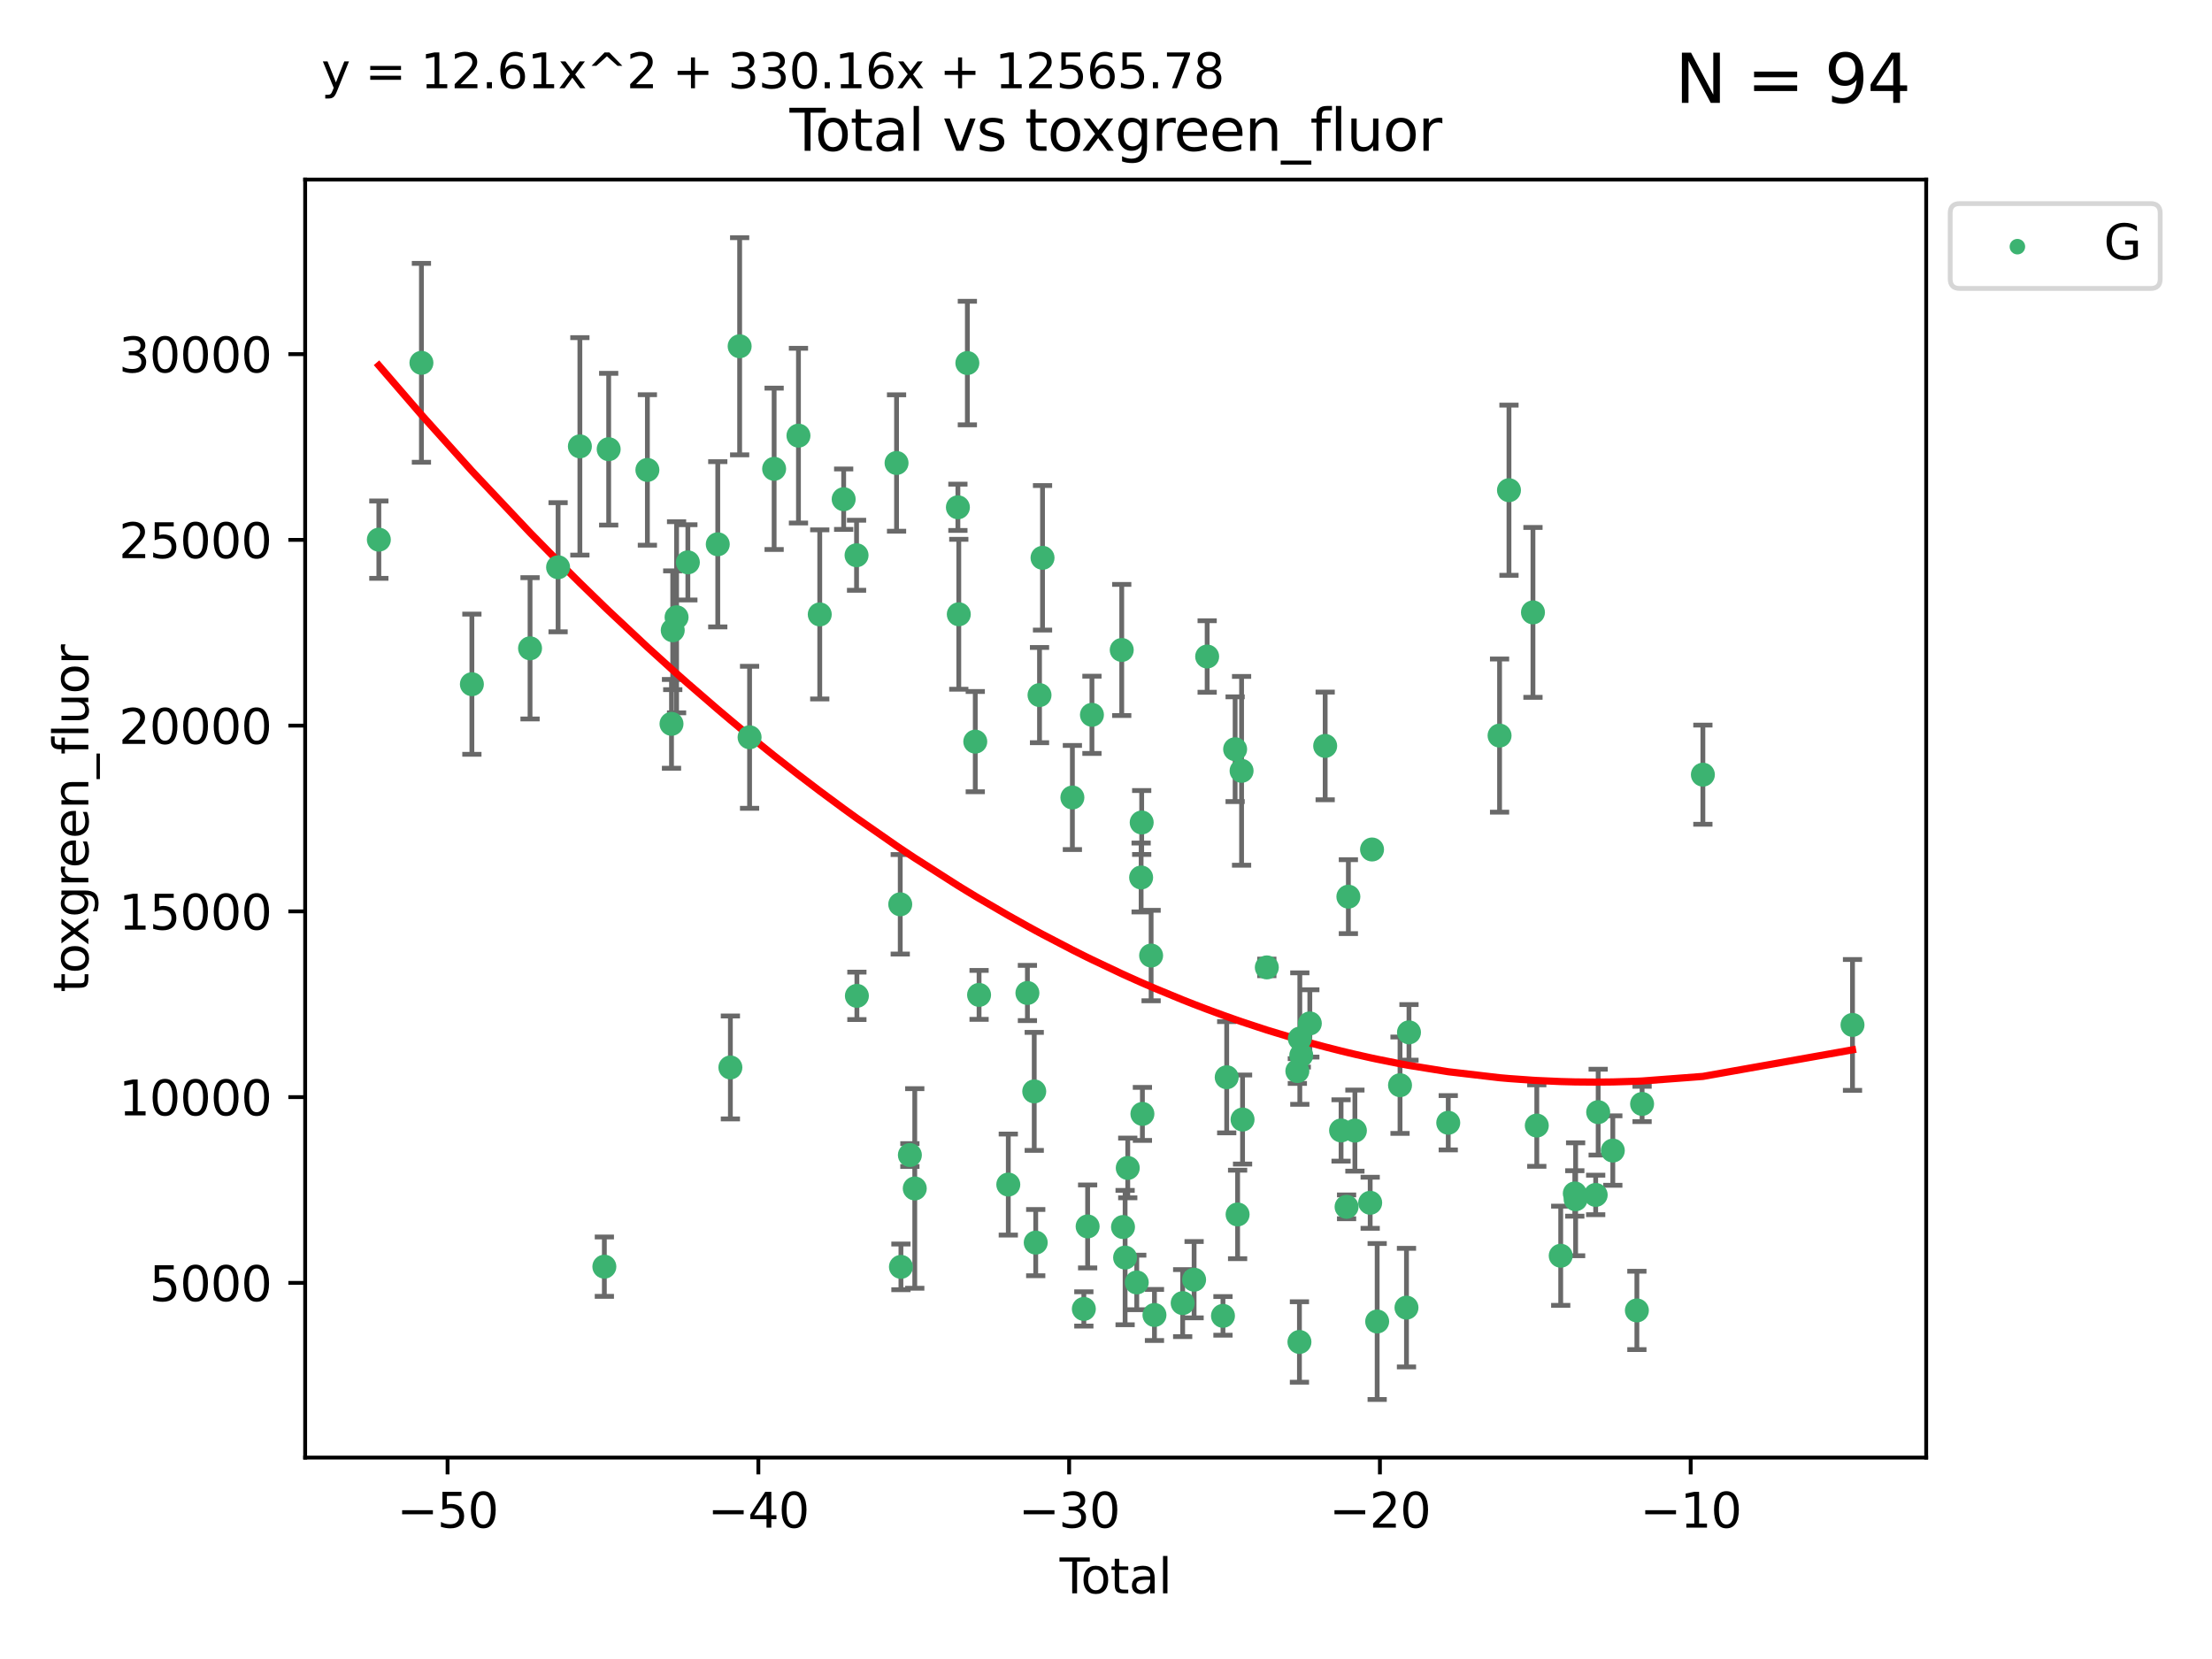 <?xml version="1.0" encoding="utf-8" standalone="no"?>
<!DOCTYPE svg PUBLIC "-//W3C//DTD SVG 1.1//EN"
  "http://www.w3.org/Graphics/SVG/1.1/DTD/svg11.dtd">
<svg xmlns:xlink="http://www.w3.org/1999/xlink" width="460.8pt" height="345.6pt" viewBox="0 0 460.8 345.6" xmlns="http://www.w3.org/2000/svg" version="1.1">
 <defs>
  <style type="text/css">*{stroke-linejoin: round; stroke-linecap: butt}</style>
 </defs>
 <g id="figure_1">
  <g id="patch_1">
   <path d="M 0 345.6 
L 460.8 345.6 
L 460.8 0 
L 0 0 
z
" style="fill: #ffffff"/>
  </g>
  <g id="axes_1">
   <g id="patch_2">
    <path d="M 63.571 303.64 
L 401.26 303.64 
L 401.26 37.411 
L 63.571 37.411 
z
" style="fill: #ffffff"/>
   </g>
   <g id="PathCollection_1">
    <defs>
     <path id="m042ce33ff1" d="M 0 1.118 
C 0.297 1.118 0.581 1 0.791 0.791 
C 1 0.581 1.118 0.297 1.118 0 
C 1.118 -0.297 1 -0.581 0.791 -0.791 
C 0.581 -1 0.297 -1.118 0 -1.118 
C -0.297 -1.118 -0.581 -1 -0.791 -0.791 
C -1 -0.581 -1.118 -0.297 -1.118 0 
C -1.118 0.297 -1 0.581 -0.791 0.791 
C -0.581 1 -0.297 1.118 0 1.118 
z
" style="stroke: #3cb371"/>
    </defs>
    <g clip-path="url(#pcb6a2594f4)">
     <use xlink:href="#m042ce33ff1" x="78.921" y="112.42" style="fill: #3cb371; stroke: #3cb371"/>
     <use xlink:href="#m042ce33ff1" x="87.79" y="75.581" style="fill: #3cb371; stroke: #3cb371"/>
     <use xlink:href="#m042ce33ff1" x="98.303" y="142.533" style="fill: #3cb371; stroke: #3cb371"/>
     <use xlink:href="#m042ce33ff1" x="110.42" y="135.054" style="fill: #3cb371; stroke: #3cb371"/>
     <use xlink:href="#m042ce33ff1" x="116.26" y="118.168" style="fill: #3cb371; stroke: #3cb371"/>
     <use xlink:href="#m042ce33ff1" x="120.8" y="92.985" style="fill: #3cb371; stroke: #3cb371"/>
     <use xlink:href="#m042ce33ff1" x="125.898" y="263.87" style="fill: #3cb371; stroke: #3cb371"/>
     <use xlink:href="#m042ce33ff1" x="126.799" y="93.576" style="fill: #3cb371; stroke: #3cb371"/>
     <use xlink:href="#m042ce33ff1" x="134.863" y="97.898" style="fill: #3cb371; stroke: #3cb371"/>
     <use xlink:href="#m042ce33ff1" x="139.886" y="150.791" style="fill: #3cb371; stroke: #3cb371"/>
     <use xlink:href="#m042ce33ff1" x="140.144" y="131.297" style="fill: #3cb371; stroke: #3cb371"/>
     <use xlink:href="#m042ce33ff1" x="140.942" y="128.587" style="fill: #3cb371; stroke: #3cb371"/>
     <use xlink:href="#m042ce33ff1" x="143.294" y="117.149" style="fill: #3cb371; stroke: #3cb371"/>
     <use xlink:href="#m042ce33ff1" x="149.525" y="113.382" style="fill: #3cb371; stroke: #3cb371"/>
     <use xlink:href="#m042ce33ff1" x="152.153" y="222.369" style="fill: #3cb371; stroke: #3cb371"/>
     <use xlink:href="#m042ce33ff1" x="154.083" y="72.132" style="fill: #3cb371; stroke: #3cb371"/>
     <use xlink:href="#m042ce33ff1" x="156.152" y="153.589" style="fill: #3cb371; stroke: #3cb371"/>
     <use xlink:href="#m042ce33ff1" x="161.266" y="97.665" style="fill: #3cb371; stroke: #3cb371"/>
     <use xlink:href="#m042ce33ff1" x="166.334" y="90.751" style="fill: #3cb371; stroke: #3cb371"/>
     <use xlink:href="#m042ce33ff1" x="170.77" y="127.994" style="fill: #3cb371; stroke: #3cb371"/>
     <use xlink:href="#m042ce33ff1" x="175.752" y="103.991" style="fill: #3cb371; stroke: #3cb371"/>
     <use xlink:href="#m042ce33ff1" x="178.436" y="115.671" style="fill: #3cb371; stroke: #3cb371"/>
     <use xlink:href="#m042ce33ff1" x="178.506" y="207.454" style="fill: #3cb371; stroke: #3cb371"/>
     <use xlink:href="#m042ce33ff1" x="186.768" y="96.45" style="fill: #3cb371; stroke: #3cb371"/>
     <use xlink:href="#m042ce33ff1" x="187.537" y="188.383" style="fill: #3cb371; stroke: #3cb371"/>
     <use xlink:href="#m042ce33ff1" x="187.681" y="263.913" style="fill: #3cb371; stroke: #3cb371"/>
     <use xlink:href="#m042ce33ff1" x="189.544" y="240.617" style="fill: #3cb371; stroke: #3cb371"/>
     <use xlink:href="#m042ce33ff1" x="190.562" y="247.577" style="fill: #3cb371; stroke: #3cb371"/>
     <use xlink:href="#m042ce33ff1" x="199.547" y="105.68" style="fill: #3cb371; stroke: #3cb371"/>
     <use xlink:href="#m042ce33ff1" x="199.734" y="127.964" style="fill: #3cb371; stroke: #3cb371"/>
     <use xlink:href="#m042ce33ff1" x="201.519" y="75.629" style="fill: #3cb371; stroke: #3cb371"/>
     <use xlink:href="#m042ce33ff1" x="203.167" y="154.496" style="fill: #3cb371; stroke: #3cb371"/>
     <use xlink:href="#m042ce33ff1" x="203.959" y="207.254" style="fill: #3cb371; stroke: #3cb371"/>
     <use xlink:href="#m042ce33ff1" x="210.046" y="246.765" style="fill: #3cb371; stroke: #3cb371"/>
     <use xlink:href="#m042ce33ff1" x="214.029" y="206.857" style="fill: #3cb371; stroke: #3cb371"/>
     <use xlink:href="#m042ce33ff1" x="215.451" y="227.358" style="fill: #3cb371; stroke: #3cb371"/>
     <use xlink:href="#m042ce33ff1" x="215.76" y="258.857" style="fill: #3cb371; stroke: #3cb371"/>
     <use xlink:href="#m042ce33ff1" x="216.551" y="144.798" style="fill: #3cb371; stroke: #3cb371"/>
     <use xlink:href="#m042ce33ff1" x="217.178" y="116.202" style="fill: #3cb371; stroke: #3cb371"/>
     <use xlink:href="#m042ce33ff1" x="223.397" y="166.133" style="fill: #3cb371; stroke: #3cb371"/>
     <use xlink:href="#m042ce33ff1" x="225.784" y="272.675" style="fill: #3cb371; stroke: #3cb371"/>
     <use xlink:href="#m042ce33ff1" x="226.574" y="255.487" style="fill: #3cb371; stroke: #3cb371"/>
     <use xlink:href="#m042ce33ff1" x="227.471" y="148.909" style="fill: #3cb371; stroke: #3cb371"/>
     <use xlink:href="#m042ce33ff1" x="233.678" y="135.4" style="fill: #3cb371; stroke: #3cb371"/>
     <use xlink:href="#m042ce33ff1" x="233.943" y="255.613" style="fill: #3cb371; stroke: #3cb371"/>
     <use xlink:href="#m042ce33ff1" x="234.381" y="261.975" style="fill: #3cb371; stroke: #3cb371"/>
     <use xlink:href="#m042ce33ff1" x="234.932" y="243.307" style="fill: #3cb371; stroke: #3cb371"/>
     <use xlink:href="#m042ce33ff1" x="236.807" y="267.156" style="fill: #3cb371; stroke: #3cb371"/>
     <use xlink:href="#m042ce33ff1" x="237.717" y="182.796" style="fill: #3cb371; stroke: #3cb371"/>
     <use xlink:href="#m042ce33ff1" x="237.835" y="171.338" style="fill: #3cb371; stroke: #3cb371"/>
     <use xlink:href="#m042ce33ff1" x="237.985" y="232.046" style="fill: #3cb371; stroke: #3cb371"/>
     <use xlink:href="#m042ce33ff1" x="239.798" y="199.056" style="fill: #3cb371; stroke: #3cb371"/>
     <use xlink:href="#m042ce33ff1" x="240.495" y="273.935" style="fill: #3cb371; stroke: #3cb371"/>
     <use xlink:href="#m042ce33ff1" x="246.372" y="271.459" style="fill: #3cb371; stroke: #3cb371"/>
     <use xlink:href="#m042ce33ff1" x="248.754" y="266.583" style="fill: #3cb371; stroke: #3cb371"/>
     <use xlink:href="#m042ce33ff1" x="251.473" y="136.764" style="fill: #3cb371; stroke: #3cb371"/>
     <use xlink:href="#m042ce33ff1" x="254.767" y="274.118" style="fill: #3cb371; stroke: #3cb371"/>
     <use xlink:href="#m042ce33ff1" x="255.545" y="224.413" style="fill: #3cb371; stroke: #3cb371"/>
     <use xlink:href="#m042ce33ff1" x="257.3" y="156.073" style="fill: #3cb371; stroke: #3cb371"/>
     <use xlink:href="#m042ce33ff1" x="257.816" y="252.994" style="fill: #3cb371; stroke: #3cb371"/>
     <use xlink:href="#m042ce33ff1" x="258.644" y="160.578" style="fill: #3cb371; stroke: #3cb371"/>
     <use xlink:href="#m042ce33ff1" x="258.848" y="233.218" style="fill: #3cb371; stroke: #3cb371"/>
     <use xlink:href="#m042ce33ff1" x="263.902" y="201.526" style="fill: #3cb371; stroke: #3cb371"/>
     <use xlink:href="#m042ce33ff1" x="270.262" y="223.122" style="fill: #3cb371; stroke: #3cb371"/>
     <use xlink:href="#m042ce33ff1" x="270.697" y="279.556" style="fill: #3cb371; stroke: #3cb371"/>
     <use xlink:href="#m042ce33ff1" x="270.776" y="216.356" style="fill: #3cb371; stroke: #3cb371"/>
     <use xlink:href="#m042ce33ff1" x="271.077" y="219.848" style="fill: #3cb371; stroke: #3cb371"/>
     <use xlink:href="#m042ce33ff1" x="272.861" y="213.198" style="fill: #3cb371; stroke: #3cb371"/>
     <use xlink:href="#m042ce33ff1" x="276.058" y="155.392" style="fill: #3cb371; stroke: #3cb371"/>
     <use xlink:href="#m042ce33ff1" x="279.369" y="235.493" style="fill: #3cb371; stroke: #3cb371"/>
     <use xlink:href="#m042ce33ff1" x="280.516" y="251.406" style="fill: #3cb371; stroke: #3cb371"/>
     <use xlink:href="#m042ce33ff1" x="280.891" y="186.793" style="fill: #3cb371; stroke: #3cb371"/>
     <use xlink:href="#m042ce33ff1" x="282.251" y="235.527" style="fill: #3cb371; stroke: #3cb371"/>
     <use xlink:href="#m042ce33ff1" x="285.434" y="250.56" style="fill: #3cb371; stroke: #3cb371"/>
     <use xlink:href="#m042ce33ff1" x="285.821" y="176.965" style="fill: #3cb371; stroke: #3cb371"/>
     <use xlink:href="#m042ce33ff1" x="286.89" y="275.293" style="fill: #3cb371; stroke: #3cb371"/>
     <use xlink:href="#m042ce33ff1" x="291.651" y="226.069" style="fill: #3cb371; stroke: #3cb371"/>
     <use xlink:href="#m042ce33ff1" x="292.995" y="272.405" style="fill: #3cb371; stroke: #3cb371"/>
     <use xlink:href="#m042ce33ff1" x="293.517" y="215.058" style="fill: #3cb371; stroke: #3cb371"/>
     <use xlink:href="#m042ce33ff1" x="301.696" y="233.893" style="fill: #3cb371; stroke: #3cb371"/>
     <use xlink:href="#m042ce33ff1" x="312.387" y="153.233" style="fill: #3cb371; stroke: #3cb371"/>
     <use xlink:href="#m042ce33ff1" x="314.347" y="102.118" style="fill: #3cb371; stroke: #3cb371"/>
     <use xlink:href="#m042ce33ff1" x="319.344" y="127.573" style="fill: #3cb371; stroke: #3cb371"/>
     <use xlink:href="#m042ce33ff1" x="320.142" y="234.476" style="fill: #3cb371; stroke: #3cb371"/>
     <use xlink:href="#m042ce33ff1" x="325.126" y="261.594" style="fill: #3cb371; stroke: #3cb371"/>
     <use xlink:href="#m042ce33ff1" x="328.062" y="248.616" style="fill: #3cb371; stroke: #3cb371"/>
     <use xlink:href="#m042ce33ff1" x="328.231" y="249.83" style="fill: #3cb371; stroke: #3cb371"/>
     <use xlink:href="#m042ce33ff1" x="332.411" y="248.926" style="fill: #3cb371; stroke: #3cb371"/>
     <use xlink:href="#m042ce33ff1" x="332.928" y="231.679" style="fill: #3cb371; stroke: #3cb371"/>
     <use xlink:href="#m042ce33ff1" x="335.978" y="239.683" style="fill: #3cb371; stroke: #3cb371"/>
     <use xlink:href="#m042ce33ff1" x="340.992" y="272.984" style="fill: #3cb371; stroke: #3cb371"/>
     <use xlink:href="#m042ce33ff1" x="342.078" y="229.971" style="fill: #3cb371; stroke: #3cb371"/>
     <use xlink:href="#m042ce33ff1" x="354.741" y="161.376" style="fill: #3cb371; stroke: #3cb371"/>
     <use xlink:href="#m042ce33ff1" x="385.911" y="213.509" style="fill: #3cb371; stroke: #3cb371"/>
    </g>
   </g>
   <g id="matplotlib.axis_1">
    <g id="xtick_1">
     <g id="line2d_1">
      <defs>
       <path id="m7cd201befb" d="M 0 0 
L 0 3.5 
" style="stroke: #000000; stroke-width: 0.8"/>
      </defs>
      <g>
       <use xlink:href="#m7cd201befb" x="93.238" y="303.64" style="stroke: #000000; stroke-width: 0.8"/>
      </g>
     </g>
     <g id="text_1">
      <!-- −50 -->
      <g transform="translate(82.686 318.238)scale(0.1 -0.1)">
       <defs>
        <path id="DejaVuSans-2212" d="M 678 2272 
L 4684 2272 
L 4684 1741 
L 678 1741 
L 678 2272 
z
" transform="scale(0.016)"/>
        <path id="DejaVuSans-35" d="M 691 4666 
L 3169 4666 
L 3169 4134 
L 1269 4134 
L 1269 2991 
Q 1406 3038 1543 3061 
Q 1681 3084 1819 3084 
Q 2600 3084 3056 2656 
Q 3513 2228 3513 1497 
Q 3513 744 3044 326 
Q 2575 -91 1722 -91 
Q 1428 -91 1123 -41 
Q 819 9 494 109 
L 494 744 
Q 775 591 1075 516 
Q 1375 441 1709 441 
Q 2250 441 2565 725 
Q 2881 1009 2881 1497 
Q 2881 1984 2565 2268 
Q 2250 2553 1709 2553 
Q 1456 2553 1204 2497 
Q 953 2441 691 2322 
L 691 4666 
z
" transform="scale(0.016)"/>
        <path id="DejaVuSans-30" d="M 2034 4250 
Q 1547 4250 1301 3770 
Q 1056 3291 1056 2328 
Q 1056 1369 1301 889 
Q 1547 409 2034 409 
Q 2525 409 2770 889 
Q 3016 1369 3016 2328 
Q 3016 3291 2770 3770 
Q 2525 4250 2034 4250 
z
M 2034 4750 
Q 2819 4750 3233 4129 
Q 3647 3509 3647 2328 
Q 3647 1150 3233 529 
Q 2819 -91 2034 -91 
Q 1250 -91 836 529 
Q 422 1150 422 2328 
Q 422 3509 836 4129 
Q 1250 4750 2034 4750 
z
" transform="scale(0.016)"/>
       </defs>
       <use xlink:href="#DejaVuSans-2212"/>
       <use xlink:href="#DejaVuSans-35" x="83.789"/>
       <use xlink:href="#DejaVuSans-30" x="147.412"/>
      </g>
     </g>
    </g>
    <g id="xtick_2">
     <g id="line2d_2">
      <g>
       <use xlink:href="#m7cd201befb" x="157.979" y="303.64" style="stroke: #000000; stroke-width: 0.8"/>
      </g>
     </g>
     <g id="text_2">
      <!-- −40 -->
      <g transform="translate(147.427 318.238)scale(0.1 -0.1)">
       <defs>
        <path id="DejaVuSans-34" d="M 2419 4116 
L 825 1625 
L 2419 1625 
L 2419 4116 
z
M 2253 4666 
L 3047 4666 
L 3047 1625 
L 3713 1625 
L 3713 1100 
L 3047 1100 
L 3047 0 
L 2419 0 
L 2419 1100 
L 313 1100 
L 313 1709 
L 2253 4666 
z
" transform="scale(0.016)"/>
       </defs>
       <use xlink:href="#DejaVuSans-2212"/>
       <use xlink:href="#DejaVuSans-34" x="83.789"/>
       <use xlink:href="#DejaVuSans-30" x="147.412"/>
      </g>
     </g>
    </g>
    <g id="xtick_3">
     <g id="line2d_3">
      <g>
       <use xlink:href="#m7cd201befb" x="222.721" y="303.64" style="stroke: #000000; stroke-width: 0.8"/>
      </g>
     </g>
     <g id="text_3">
      <!-- −30 -->
      <g transform="translate(212.168 318.238)scale(0.1 -0.1)">
       <defs>
        <path id="DejaVuSans-33" d="M 2597 2516 
Q 3050 2419 3304 2112 
Q 3559 1806 3559 1356 
Q 3559 666 3084 287 
Q 2609 -91 1734 -91 
Q 1441 -91 1130 -33 
Q 819 25 488 141 
L 488 750 
Q 750 597 1062 519 
Q 1375 441 1716 441 
Q 2309 441 2620 675 
Q 2931 909 2931 1356 
Q 2931 1769 2642 2001 
Q 2353 2234 1838 2234 
L 1294 2234 
L 1294 2753 
L 1863 2753 
Q 2328 2753 2575 2939 
Q 2822 3125 2822 3475 
Q 2822 3834 2567 4026 
Q 2313 4219 1838 4219 
Q 1578 4219 1281 4162 
Q 984 4106 628 3988 
L 628 4550 
Q 988 4650 1302 4700 
Q 1616 4750 1894 4750 
Q 2613 4750 3031 4423 
Q 3450 4097 3450 3541 
Q 3450 3153 3228 2886 
Q 3006 2619 2597 2516 
z
" transform="scale(0.016)"/>
       </defs>
       <use xlink:href="#DejaVuSans-2212"/>
       <use xlink:href="#DejaVuSans-33" x="83.789"/>
       <use xlink:href="#DejaVuSans-30" x="147.412"/>
      </g>
     </g>
    </g>
    <g id="xtick_4">
     <g id="line2d_4">
      <g>
       <use xlink:href="#m7cd201befb" x="287.462" y="303.64" style="stroke: #000000; stroke-width: 0.8"/>
      </g>
     </g>
     <g id="text_4">
      <!-- −20 -->
      <g transform="translate(276.91 318.238)scale(0.1 -0.1)">
       <defs>
        <path id="DejaVuSans-32" d="M 1228 531 
L 3431 531 
L 3431 0 
L 469 0 
L 469 531 
Q 828 903 1448 1529 
Q 2069 2156 2228 2338 
Q 2531 2678 2651 2914 
Q 2772 3150 2772 3378 
Q 2772 3750 2511 3984 
Q 2250 4219 1831 4219 
Q 1534 4219 1204 4116 
Q 875 4013 500 3803 
L 500 4441 
Q 881 4594 1212 4672 
Q 1544 4750 1819 4750 
Q 2544 4750 2975 4387 
Q 3406 4025 3406 3419 
Q 3406 3131 3298 2873 
Q 3191 2616 2906 2266 
Q 2828 2175 2409 1742 
Q 1991 1309 1228 531 
z
" transform="scale(0.016)"/>
       </defs>
       <use xlink:href="#DejaVuSans-2212"/>
       <use xlink:href="#DejaVuSans-32" x="83.789"/>
       <use xlink:href="#DejaVuSans-30" x="147.412"/>
      </g>
     </g>
    </g>
    <g id="xtick_5">
     <g id="line2d_5">
      <g>
       <use xlink:href="#m7cd201befb" x="352.203" y="303.64" style="stroke: #000000; stroke-width: 0.8"/>
      </g>
     </g>
     <g id="text_5">
      <!-- −10 -->
      <g transform="translate(341.651 318.238)scale(0.1 -0.1)">
       <defs>
        <path id="DejaVuSans-31" d="M 794 531 
L 1825 531 
L 1825 4091 
L 703 3866 
L 703 4441 
L 1819 4666 
L 2450 4666 
L 2450 531 
L 3481 531 
L 3481 0 
L 794 0 
L 794 531 
z
" transform="scale(0.016)"/>
       </defs>
       <use xlink:href="#DejaVuSans-2212"/>
       <use xlink:href="#DejaVuSans-31" x="83.789"/>
       <use xlink:href="#DejaVuSans-30" x="147.412"/>
      </g>
     </g>
    </g>
    <g id="text_6">
     <!-- Total -->
     <g transform="translate(220.739 331.917)scale(0.1 -0.1)">
      <defs>
       <path id="DejaVuSans-54" d="M -19 4666 
L 3928 4666 
L 3928 4134 
L 2272 4134 
L 2272 0 
L 1638 0 
L 1638 4134 
L -19 4134 
L -19 4666 
z
" transform="scale(0.016)"/>
       <path id="DejaVuSans-6f" d="M 1959 3097 
Q 1497 3097 1228 2736 
Q 959 2375 959 1747 
Q 959 1119 1226 758 
Q 1494 397 1959 397 
Q 2419 397 2687 759 
Q 2956 1122 2956 1747 
Q 2956 2369 2687 2733 
Q 2419 3097 1959 3097 
z
M 1959 3584 
Q 2709 3584 3137 3096 
Q 3566 2609 3566 1747 
Q 3566 888 3137 398 
Q 2709 -91 1959 -91 
Q 1206 -91 779 398 
Q 353 888 353 1747 
Q 353 2609 779 3096 
Q 1206 3584 1959 3584 
z
" transform="scale(0.016)"/>
       <path id="DejaVuSans-74" d="M 1172 4494 
L 1172 3500 
L 2356 3500 
L 2356 3053 
L 1172 3053 
L 1172 1153 
Q 1172 725 1289 603 
Q 1406 481 1766 481 
L 2356 481 
L 2356 0 
L 1766 0 
Q 1100 0 847 248 
Q 594 497 594 1153 
L 594 3053 
L 172 3053 
L 172 3500 
L 594 3500 
L 594 4494 
L 1172 4494 
z
" transform="scale(0.016)"/>
       <path id="DejaVuSans-61" d="M 2194 1759 
Q 1497 1759 1228 1600 
Q 959 1441 959 1056 
Q 959 750 1161 570 
Q 1363 391 1709 391 
Q 2188 391 2477 730 
Q 2766 1069 2766 1631 
L 2766 1759 
L 2194 1759 
z
M 3341 1997 
L 3341 0 
L 2766 0 
L 2766 531 
Q 2569 213 2275 61 
Q 1981 -91 1556 -91 
Q 1019 -91 701 211 
Q 384 513 384 1019 
Q 384 1609 779 1909 
Q 1175 2209 1959 2209 
L 2766 2209 
L 2766 2266 
Q 2766 2663 2505 2880 
Q 2244 3097 1772 3097 
Q 1472 3097 1187 3025 
Q 903 2953 641 2809 
L 641 3341 
Q 956 3463 1253 3523 
Q 1550 3584 1831 3584 
Q 2591 3584 2966 3190 
Q 3341 2797 3341 1997 
z
" transform="scale(0.016)"/>
       <path id="DejaVuSans-6c" d="M 603 4863 
L 1178 4863 
L 1178 0 
L 603 0 
L 603 4863 
z
" transform="scale(0.016)"/>
      </defs>
      <use xlink:href="#DejaVuSans-54"/>
      <use xlink:href="#DejaVuSans-6f" x="44.084"/>
      <use xlink:href="#DejaVuSans-74" x="105.266"/>
      <use xlink:href="#DejaVuSans-61" x="144.475"/>
      <use xlink:href="#DejaVuSans-6c" x="205.754"/>
     </g>
    </g>
   </g>
   <g id="matplotlib.axis_2">
    <g id="ytick_1">
     <g id="line2d_6">
      <defs>
       <path id="mab1ea4825f" d="M 0 0 
L -3.5 0 
" style="stroke: #000000; stroke-width: 0.8"/>
      </defs>
      <g>
       <use xlink:href="#mab1ea4825f" x="63.571" y="267.243" style="stroke: #000000; stroke-width: 0.8"/>
      </g>
     </g>
     <g id="text_7">
      <!-- 5000 -->
      <g transform="translate(31.121 271.042)scale(0.1 -0.1)">
       <use xlink:href="#DejaVuSans-35"/>
       <use xlink:href="#DejaVuSans-30" x="63.623"/>
       <use xlink:href="#DejaVuSans-30" x="127.246"/>
       <use xlink:href="#DejaVuSans-30" x="190.869"/>
      </g>
     </g>
    </g>
    <g id="ytick_2">
     <g id="line2d_7">
      <g>
       <use xlink:href="#mab1ea4825f" x="63.571" y="228.55" style="stroke: #000000; stroke-width: 0.8"/>
      </g>
     </g>
     <g id="text_8">
      <!-- 10000 -->
      <g transform="translate(24.759 232.349)scale(0.1 -0.1)">
       <use xlink:href="#DejaVuSans-31"/>
       <use xlink:href="#DejaVuSans-30" x="63.623"/>
       <use xlink:href="#DejaVuSans-30" x="127.246"/>
       <use xlink:href="#DejaVuSans-30" x="190.869"/>
       <use xlink:href="#DejaVuSans-30" x="254.492"/>
      </g>
     </g>
    </g>
    <g id="ytick_3">
     <g id="line2d_8">
      <g>
       <use xlink:href="#mab1ea4825f" x="63.571" y="189.856" style="stroke: #000000; stroke-width: 0.8"/>
      </g>
     </g>
     <g id="text_9">
      <!-- 15000 -->
      <g transform="translate(24.759 193.656)scale(0.1 -0.1)">
       <use xlink:href="#DejaVuSans-31"/>
       <use xlink:href="#DejaVuSans-35" x="63.623"/>
       <use xlink:href="#DejaVuSans-30" x="127.246"/>
       <use xlink:href="#DejaVuSans-30" x="190.869"/>
       <use xlink:href="#DejaVuSans-30" x="254.492"/>
      </g>
     </g>
    </g>
    <g id="ytick_4">
     <g id="line2d_9">
      <g>
       <use xlink:href="#mab1ea4825f" x="63.571" y="151.163" style="stroke: #000000; stroke-width: 0.8"/>
      </g>
     </g>
     <g id="text_10">
      <!-- 20000 -->
      <g transform="translate(24.759 154.963)scale(0.1 -0.1)">
       <use xlink:href="#DejaVuSans-32"/>
       <use xlink:href="#DejaVuSans-30" x="63.623"/>
       <use xlink:href="#DejaVuSans-30" x="127.246"/>
       <use xlink:href="#DejaVuSans-30" x="190.869"/>
       <use xlink:href="#DejaVuSans-30" x="254.492"/>
      </g>
     </g>
    </g>
    <g id="ytick_5">
     <g id="line2d_10">
      <g>
       <use xlink:href="#mab1ea4825f" x="63.571" y="112.47" style="stroke: #000000; stroke-width: 0.8"/>
      </g>
     </g>
     <g id="text_11">
      <!-- 25000 -->
      <g transform="translate(24.759 116.269)scale(0.1 -0.1)">
       <use xlink:href="#DejaVuSans-32"/>
       <use xlink:href="#DejaVuSans-35" x="63.623"/>
       <use xlink:href="#DejaVuSans-30" x="127.246"/>
       <use xlink:href="#DejaVuSans-30" x="190.869"/>
       <use xlink:href="#DejaVuSans-30" x="254.492"/>
      </g>
     </g>
    </g>
    <g id="ytick_6">
     <g id="line2d_11">
      <g>
       <use xlink:href="#mab1ea4825f" x="63.571" y="73.777" style="stroke: #000000; stroke-width: 0.8"/>
      </g>
     </g>
     <g id="text_12">
      <!-- 30000 -->
      <g transform="translate(24.759 77.576)scale(0.1 -0.1)">
       <use xlink:href="#DejaVuSans-33"/>
       <use xlink:href="#DejaVuSans-30" x="63.623"/>
       <use xlink:href="#DejaVuSans-30" x="127.246"/>
       <use xlink:href="#DejaVuSans-30" x="190.869"/>
       <use xlink:href="#DejaVuSans-30" x="254.492"/>
      </g>
     </g>
    </g>
    <g id="text_13">
     <!-- toxgreen_fluor -->
     <g transform="translate(18.401 206.72)rotate(-90)scale(0.1 -0.1)">
      <defs>
       <path id="DejaVuSans-78" d="M 3513 3500 
L 2247 1797 
L 3578 0 
L 2900 0 
L 1881 1375 
L 863 0 
L 184 0 
L 1544 1831 
L 300 3500 
L 978 3500 
L 1906 2253 
L 2834 3500 
L 3513 3500 
z
" transform="scale(0.016)"/>
       <path id="DejaVuSans-67" d="M 2906 1791 
Q 2906 2416 2648 2759 
Q 2391 3103 1925 3103 
Q 1463 3103 1205 2759 
Q 947 2416 947 1791 
Q 947 1169 1205 825 
Q 1463 481 1925 481 
Q 2391 481 2648 825 
Q 2906 1169 2906 1791 
z
M 3481 434 
Q 3481 -459 3084 -895 
Q 2688 -1331 1869 -1331 
Q 1566 -1331 1297 -1286 
Q 1028 -1241 775 -1147 
L 775 -588 
Q 1028 -725 1275 -790 
Q 1522 -856 1778 -856 
Q 2344 -856 2625 -561 
Q 2906 -266 2906 331 
L 2906 616 
Q 2728 306 2450 153 
Q 2172 0 1784 0 
Q 1141 0 747 490 
Q 353 981 353 1791 
Q 353 2603 747 3093 
Q 1141 3584 1784 3584 
Q 2172 3584 2450 3431 
Q 2728 3278 2906 2969 
L 2906 3500 
L 3481 3500 
L 3481 434 
z
" transform="scale(0.016)"/>
       <path id="DejaVuSans-72" d="M 2631 2963 
Q 2534 3019 2420 3045 
Q 2306 3072 2169 3072 
Q 1681 3072 1420 2755 
Q 1159 2438 1159 1844 
L 1159 0 
L 581 0 
L 581 3500 
L 1159 3500 
L 1159 2956 
Q 1341 3275 1631 3429 
Q 1922 3584 2338 3584 
Q 2397 3584 2469 3576 
Q 2541 3569 2628 3553 
L 2631 2963 
z
" transform="scale(0.016)"/>
       <path id="DejaVuSans-65" d="M 3597 1894 
L 3597 1613 
L 953 1613 
Q 991 1019 1311 708 
Q 1631 397 2203 397 
Q 2534 397 2845 478 
Q 3156 559 3463 722 
L 3463 178 
Q 3153 47 2828 -22 
Q 2503 -91 2169 -91 
Q 1331 -91 842 396 
Q 353 884 353 1716 
Q 353 2575 817 3079 
Q 1281 3584 2069 3584 
Q 2775 3584 3186 3129 
Q 3597 2675 3597 1894 
z
M 3022 2063 
Q 3016 2534 2758 2815 
Q 2500 3097 2075 3097 
Q 1594 3097 1305 2825 
Q 1016 2553 972 2059 
L 3022 2063 
z
" transform="scale(0.016)"/>
       <path id="DejaVuSans-6e" d="M 3513 2113 
L 3513 0 
L 2938 0 
L 2938 2094 
Q 2938 2591 2744 2837 
Q 2550 3084 2163 3084 
Q 1697 3084 1428 2787 
Q 1159 2491 1159 1978 
L 1159 0 
L 581 0 
L 581 3500 
L 1159 3500 
L 1159 2956 
Q 1366 3272 1645 3428 
Q 1925 3584 2291 3584 
Q 2894 3584 3203 3211 
Q 3513 2838 3513 2113 
z
" transform="scale(0.016)"/>
       <path id="DejaVuSans-5f" d="M 3263 -1063 
L 3263 -1509 
L -63 -1509 
L -63 -1063 
L 3263 -1063 
z
" transform="scale(0.016)"/>
       <path id="DejaVuSans-66" d="M 2375 4863 
L 2375 4384 
L 1825 4384 
Q 1516 4384 1395 4259 
Q 1275 4134 1275 3809 
L 1275 3500 
L 2222 3500 
L 2222 3053 
L 1275 3053 
L 1275 0 
L 697 0 
L 697 3053 
L 147 3053 
L 147 3500 
L 697 3500 
L 697 3744 
Q 697 4328 969 4595 
Q 1241 4863 1831 4863 
L 2375 4863 
z
" transform="scale(0.016)"/>
       <path id="DejaVuSans-75" d="M 544 1381 
L 544 3500 
L 1119 3500 
L 1119 1403 
Q 1119 906 1312 657 
Q 1506 409 1894 409 
Q 2359 409 2629 706 
Q 2900 1003 2900 1516 
L 2900 3500 
L 3475 3500 
L 3475 0 
L 2900 0 
L 2900 538 
Q 2691 219 2414 64 
Q 2138 -91 1772 -91 
Q 1169 -91 856 284 
Q 544 659 544 1381 
z
M 1991 3584 
L 1991 3584 
z
" transform="scale(0.016)"/>
      </defs>
      <use xlink:href="#DejaVuSans-74"/>
      <use xlink:href="#DejaVuSans-6f" x="39.209"/>
      <use xlink:href="#DejaVuSans-78" x="97.266"/>
      <use xlink:href="#DejaVuSans-67" x="156.445"/>
      <use xlink:href="#DejaVuSans-72" x="219.922"/>
      <use xlink:href="#DejaVuSans-65" x="258.785"/>
      <use xlink:href="#DejaVuSans-65" x="320.309"/>
      <use xlink:href="#DejaVuSans-6e" x="381.832"/>
      <use xlink:href="#DejaVuSans-5f" x="445.211"/>
      <use xlink:href="#DejaVuSans-66" x="495.211"/>
      <use xlink:href="#DejaVuSans-6c" x="530.416"/>
      <use xlink:href="#DejaVuSans-75" x="558.199"/>
      <use xlink:href="#DejaVuSans-6f" x="621.578"/>
      <use xlink:href="#DejaVuSans-72" x="682.76"/>
     </g>
    </g>
   </g>
   <g id="LineCollection_1">
    <path d="M 78.921 120.48 
L 78.921 104.361 
" clip-path="url(#pcb6a2594f4)" style="fill: none; stroke: #696969"/>
    <path d="M 87.79 96.298 
L 87.79 54.865 
" clip-path="url(#pcb6a2594f4)" style="fill: none; stroke: #696969"/>
    <path d="M 98.303 157.135 
L 98.303 127.931 
" clip-path="url(#pcb6a2594f4)" style="fill: none; stroke: #696969"/>
    <path d="M 110.42 149.771 
L 110.42 120.338 
" clip-path="url(#pcb6a2594f4)" style="fill: none; stroke: #696969"/>
    <path d="M 116.26 131.617 
L 116.26 104.718 
" clip-path="url(#pcb6a2594f4)" style="fill: none; stroke: #696969"/>
    <path d="M 120.8 115.636 
L 120.8 70.335 
" clip-path="url(#pcb6a2594f4)" style="fill: none; stroke: #696969"/>
    <path d="M 125.898 270.054 
L 125.898 257.685 
" clip-path="url(#pcb6a2594f4)" style="fill: none; stroke: #696969"/>
    <path d="M 126.799 109.381 
L 126.799 77.77 
" clip-path="url(#pcb6a2594f4)" style="fill: none; stroke: #696969"/>
    <path d="M 134.863 113.571 
L 134.863 82.226 
" clip-path="url(#pcb6a2594f4)" style="fill: none; stroke: #696969"/>
    <path d="M 139.886 160.037 
L 139.886 141.545 
" clip-path="url(#pcb6a2594f4)" style="fill: none; stroke: #696969"/>
    <path d="M 140.144 143.669 
L 140.144 118.924 
" clip-path="url(#pcb6a2594f4)" style="fill: none; stroke: #696969"/>
    <path d="M 140.942 148.491 
L 140.942 108.683 
" clip-path="url(#pcb6a2594f4)" style="fill: none; stroke: #696969"/>
    <path d="M 143.294 124.986 
L 143.294 109.312 
" clip-path="url(#pcb6a2594f4)" style="fill: none; stroke: #696969"/>
    <path d="M 149.525 130.595 
L 149.525 96.169 
" clip-path="url(#pcb6a2594f4)" style="fill: none; stroke: #696969"/>
    <path d="M 152.153 233.091 
L 152.153 211.647 
" clip-path="url(#pcb6a2594f4)" style="fill: none; stroke: #696969"/>
    <path d="M 154.083 94.752 
L 154.083 49.513 
" clip-path="url(#pcb6a2594f4)" style="fill: none; stroke: #696969"/>
    <path d="M 156.152 168.382 
L 156.152 138.795 
" clip-path="url(#pcb6a2594f4)" style="fill: none; stroke: #696969"/>
    <path d="M 161.266 114.473 
L 161.266 80.857 
" clip-path="url(#pcb6a2594f4)" style="fill: none; stroke: #696969"/>
    <path d="M 166.334 108.951 
L 166.334 72.551 
" clip-path="url(#pcb6a2594f4)" style="fill: none; stroke: #696969"/>
    <path d="M 170.77 145.609 
L 170.77 110.379 
" clip-path="url(#pcb6a2594f4)" style="fill: none; stroke: #696969"/>
    <path d="M 175.752 110.284 
L 175.752 97.697 
" clip-path="url(#pcb6a2594f4)" style="fill: none; stroke: #696969"/>
    <path d="M 178.436 122.965 
L 178.436 108.377 
" clip-path="url(#pcb6a2594f4)" style="fill: none; stroke: #696969"/>
    <path d="M 178.506 212.395 
L 178.506 202.513 
" clip-path="url(#pcb6a2594f4)" style="fill: none; stroke: #696969"/>
    <path d="M 186.768 110.658 
L 186.768 82.243 
" clip-path="url(#pcb6a2594f4)" style="fill: none; stroke: #696969"/>
    <path d="M 187.537 198.748 
L 187.537 178.017 
" clip-path="url(#pcb6a2594f4)" style="fill: none; stroke: #696969"/>
    <path d="M 187.681 268.671 
L 187.681 259.155 
" clip-path="url(#pcb6a2594f4)" style="fill: none; stroke: #696969"/>
    <path d="M 189.544 243.001 
L 189.544 238.233 
" clip-path="url(#pcb6a2594f4)" style="fill: none; stroke: #696969"/>
    <path d="M 190.562 268.366 
L 190.562 226.788 
" clip-path="url(#pcb6a2594f4)" style="fill: none; stroke: #696969"/>
    <path d="M 199.547 110.498 
L 199.547 100.861 
" clip-path="url(#pcb6a2594f4)" style="fill: none; stroke: #696969"/>
    <path d="M 199.734 143.58 
L 199.734 112.347 
" clip-path="url(#pcb6a2594f4)" style="fill: none; stroke: #696969"/>
    <path d="M 201.519 88.498 
L 201.519 62.759 
" clip-path="url(#pcb6a2594f4)" style="fill: none; stroke: #696969"/>
    <path d="M 203.167 164.938 
L 203.167 144.054 
" clip-path="url(#pcb6a2594f4)" style="fill: none; stroke: #696969"/>
    <path d="M 203.959 212.348 
L 203.959 202.159 
" clip-path="url(#pcb6a2594f4)" style="fill: none; stroke: #696969"/>
    <path d="M 210.046 257.286 
L 210.046 236.243 
" clip-path="url(#pcb6a2594f4)" style="fill: none; stroke: #696969"/>
    <path d="M 214.029 212.609 
L 214.029 201.104 
" clip-path="url(#pcb6a2594f4)" style="fill: none; stroke: #696969"/>
    <path d="M 215.451 239.65 
L 215.451 215.066 
" clip-path="url(#pcb6a2594f4)" style="fill: none; stroke: #696969"/>
    <path d="M 215.76 265.757 
L 215.76 251.958 
" clip-path="url(#pcb6a2594f4)" style="fill: none; stroke: #696969"/>
    <path d="M 216.551 154.717 
L 216.551 134.878 
" clip-path="url(#pcb6a2594f4)" style="fill: none; stroke: #696969"/>
    <path d="M 217.178 131.258 
L 217.178 101.147 
" clip-path="url(#pcb6a2594f4)" style="fill: none; stroke: #696969"/>
    <path d="M 223.397 176.978 
L 223.397 155.288 
" clip-path="url(#pcb6a2594f4)" style="fill: none; stroke: #696969"/>
    <path d="M 225.784 276.248 
L 225.784 269.102 
" clip-path="url(#pcb6a2594f4)" style="fill: none; stroke: #696969"/>
    <path d="M 226.574 264.131 
L 226.574 246.843 
" clip-path="url(#pcb6a2594f4)" style="fill: none; stroke: #696969"/>
    <path d="M 227.471 156.956 
L 227.471 140.861 
" clip-path="url(#pcb6a2594f4)" style="fill: none; stroke: #696969"/>
    <path d="M 233.678 149.06 
L 233.678 121.74 
" clip-path="url(#pcb6a2594f4)" style="fill: none; stroke: #696969"/>
    <path d="M 233.943 256.27 
L 233.943 254.956 
" clip-path="url(#pcb6a2594f4)" style="fill: none; stroke: #696969"/>
    <path d="M 234.381 275.971 
L 234.381 247.978 
" clip-path="url(#pcb6a2594f4)" style="fill: none; stroke: #696969"/>
    <path d="M 234.932 249.528 
L 234.932 237.086 
" clip-path="url(#pcb6a2594f4)" style="fill: none; stroke: #696969"/>
    <path d="M 236.807 272.837 
L 236.807 261.475 
" clip-path="url(#pcb6a2594f4)" style="fill: none; stroke: #696969"/>
    <path d="M 237.717 189.971 
L 237.717 175.62 
" clip-path="url(#pcb6a2594f4)" style="fill: none; stroke: #696969"/>
    <path d="M 237.835 177.995 
L 237.835 164.682 
" clip-path="url(#pcb6a2594f4)" style="fill: none; stroke: #696969"/>
    <path d="M 237.985 237.57 
L 237.985 226.522 
" clip-path="url(#pcb6a2594f4)" style="fill: none; stroke: #696969"/>
    <path d="M 239.798 208.478 
L 239.798 189.635 
" clip-path="url(#pcb6a2594f4)" style="fill: none; stroke: #696969"/>
    <path d="M 240.495 279.254 
L 240.495 268.616 
" clip-path="url(#pcb6a2594f4)" style="fill: none; stroke: #696969"/>
    <path d="M 246.372 278.441 
L 246.372 264.477 
" clip-path="url(#pcb6a2594f4)" style="fill: none; stroke: #696969"/>
    <path d="M 248.754 274.533 
L 248.754 258.632 
" clip-path="url(#pcb6a2594f4)" style="fill: none; stroke: #696969"/>
    <path d="M 251.473 144.212 
L 251.473 129.315 
" clip-path="url(#pcb6a2594f4)" style="fill: none; stroke: #696969"/>
    <path d="M 254.767 278.144 
L 254.767 270.093 
" clip-path="url(#pcb6a2594f4)" style="fill: none; stroke: #696969"/>
    <path d="M 255.545 236.001 
L 255.545 212.825 
" clip-path="url(#pcb6a2594f4)" style="fill: none; stroke: #696969"/>
    <path d="M 257.3 166.981 
L 257.3 145.165 
" clip-path="url(#pcb6a2594f4)" style="fill: none; stroke: #696969"/>
    <path d="M 257.816 262.211 
L 257.816 243.777 
" clip-path="url(#pcb6a2594f4)" style="fill: none; stroke: #696969"/>
    <path d="M 258.644 180.242 
L 258.644 140.914 
" clip-path="url(#pcb6a2594f4)" style="fill: none; stroke: #696969"/>
    <path d="M 258.848 242.49 
L 258.848 223.946 
" clip-path="url(#pcb6a2594f4)" style="fill: none; stroke: #696969"/>
    <path d="M 263.902 203.256 
L 263.902 199.796 
" clip-path="url(#pcb6a2594f4)" style="fill: none; stroke: #696969"/>
    <path d="M 270.262 225.702 
L 270.262 220.542 
" clip-path="url(#pcb6a2594f4)" style="fill: none; stroke: #696969"/>
    <path d="M 270.697 287.935 
L 270.697 271.177 
" clip-path="url(#pcb6a2594f4)" style="fill: none; stroke: #696969"/>
    <path d="M 270.776 230.053 
L 270.776 202.659 
" clip-path="url(#pcb6a2594f4)" style="fill: none; stroke: #696969"/>
    <path d="M 271.077 222.296 
L 271.077 217.4 
" clip-path="url(#pcb6a2594f4)" style="fill: none; stroke: #696969"/>
    <path d="M 272.861 220.209 
L 272.861 206.186 
" clip-path="url(#pcb6a2594f4)" style="fill: none; stroke: #696969"/>
    <path d="M 276.058 166.609 
L 276.058 144.174 
" clip-path="url(#pcb6a2594f4)" style="fill: none; stroke: #696969"/>
    <path d="M 279.369 241.881 
L 279.369 229.105 
" clip-path="url(#pcb6a2594f4)" style="fill: none; stroke: #696969"/>
    <path d="M 280.516 253.889 
L 280.516 248.922 
" clip-path="url(#pcb6a2594f4)" style="fill: none; stroke: #696969"/>
    <path d="M 280.891 194.492 
L 280.891 179.094 
" clip-path="url(#pcb6a2594f4)" style="fill: none; stroke: #696969"/>
    <path d="M 282.251 243.97 
L 282.251 227.083 
" clip-path="url(#pcb6a2594f4)" style="fill: none; stroke: #696969"/>
    <path d="M 285.434 255.881 
L 285.434 245.24 
" clip-path="url(#pcb6a2594f4)" style="fill: none; stroke: #696969"/>
    <path d="M 285.821 177.686 
L 285.821 176.243 
" clip-path="url(#pcb6a2594f4)" style="fill: none; stroke: #696969"/>
    <path d="M 286.89 291.539 
L 286.89 259.048 
" clip-path="url(#pcb6a2594f4)" style="fill: none; stroke: #696969"/>
    <path d="M 291.651 236.111 
L 291.651 216.027 
" clip-path="url(#pcb6a2594f4)" style="fill: none; stroke: #696969"/>
    <path d="M 292.995 284.759 
L 292.995 260.052 
" clip-path="url(#pcb6a2594f4)" style="fill: none; stroke: #696969"/>
    <path d="M 293.517 220.846 
L 293.517 209.27 
" clip-path="url(#pcb6a2594f4)" style="fill: none; stroke: #696969"/>
    <path d="M 301.696 239.551 
L 301.696 228.235 
" clip-path="url(#pcb6a2594f4)" style="fill: none; stroke: #696969"/>
    <path d="M 312.387 169.186 
L 312.387 137.28 
" clip-path="url(#pcb6a2594f4)" style="fill: none; stroke: #696969"/>
    <path d="M 314.347 119.844 
L 314.347 84.393 
" clip-path="url(#pcb6a2594f4)" style="fill: none; stroke: #696969"/>
    <path d="M 319.344 145.267 
L 319.344 109.879 
" clip-path="url(#pcb6a2594f4)" style="fill: none; stroke: #696969"/>
    <path d="M 320.142 242.966 
L 320.142 225.987 
" clip-path="url(#pcb6a2594f4)" style="fill: none; stroke: #696969"/>
    <path d="M 325.126 271.924 
L 325.126 251.264 
" clip-path="url(#pcb6a2594f4)" style="fill: none; stroke: #696969"/>
    <path d="M 328.062 253.352 
L 328.062 243.88 
" clip-path="url(#pcb6a2594f4)" style="fill: none; stroke: #696969"/>
    <path d="M 328.231 261.592 
L 328.231 238.067 
" clip-path="url(#pcb6a2594f4)" style="fill: none; stroke: #696969"/>
    <path d="M 332.411 253.039 
L 332.411 244.813 
" clip-path="url(#pcb6a2594f4)" style="fill: none; stroke: #696969"/>
    <path d="M 332.928 240.621 
L 332.928 222.738 
" clip-path="url(#pcb6a2594f4)" style="fill: none; stroke: #696969"/>
    <path d="M 335.978 246.917 
L 335.978 232.45 
" clip-path="url(#pcb6a2594f4)" style="fill: none; stroke: #696969"/>
    <path d="M 340.992 281.14 
L 340.992 264.828 
" clip-path="url(#pcb6a2594f4)" style="fill: none; stroke: #696969"/>
    <path d="M 342.078 233.648 
L 342.078 226.295 
" clip-path="url(#pcb6a2594f4)" style="fill: none; stroke: #696969"/>
    <path d="M 354.741 171.703 
L 354.741 151.048 
" clip-path="url(#pcb6a2594f4)" style="fill: none; stroke: #696969"/>
    <path d="M 385.911 227.134 
L 385.911 199.884 
" clip-path="url(#pcb6a2594f4)" style="fill: none; stroke: #696969"/>
   </g>
   <g id="line2d_12">
    <defs>
     <path id="ma20656eebd" d="M 2 0 
L -2 -0 
" style="stroke: #696969"/>
    </defs>
    <g clip-path="url(#pcb6a2594f4)">
     <use xlink:href="#ma20656eebd" x="78.921" y="120.48" style="fill: #696969; stroke: #696969"/>
     <use xlink:href="#ma20656eebd" x="87.79" y="96.298" style="fill: #696969; stroke: #696969"/>
     <use xlink:href="#ma20656eebd" x="98.303" y="157.135" style="fill: #696969; stroke: #696969"/>
     <use xlink:href="#ma20656eebd" x="110.42" y="149.771" style="fill: #696969; stroke: #696969"/>
     <use xlink:href="#ma20656eebd" x="116.26" y="131.617" style="fill: #696969; stroke: #696969"/>
     <use xlink:href="#ma20656eebd" x="120.8" y="115.636" style="fill: #696969; stroke: #696969"/>
     <use xlink:href="#ma20656eebd" x="125.898" y="270.054" style="fill: #696969; stroke: #696969"/>
     <use xlink:href="#ma20656eebd" x="126.799" y="109.381" style="fill: #696969; stroke: #696969"/>
     <use xlink:href="#ma20656eebd" x="134.863" y="113.571" style="fill: #696969; stroke: #696969"/>
     <use xlink:href="#ma20656eebd" x="139.886" y="160.037" style="fill: #696969; stroke: #696969"/>
     <use xlink:href="#ma20656eebd" x="140.144" y="143.669" style="fill: #696969; stroke: #696969"/>
     <use xlink:href="#ma20656eebd" x="140.942" y="148.491" style="fill: #696969; stroke: #696969"/>
     <use xlink:href="#ma20656eebd" x="143.294" y="124.986" style="fill: #696969; stroke: #696969"/>
     <use xlink:href="#ma20656eebd" x="149.525" y="130.595" style="fill: #696969; stroke: #696969"/>
     <use xlink:href="#ma20656eebd" x="152.153" y="233.091" style="fill: #696969; stroke: #696969"/>
     <use xlink:href="#ma20656eebd" x="154.083" y="94.752" style="fill: #696969; stroke: #696969"/>
     <use xlink:href="#ma20656eebd" x="156.152" y="168.382" style="fill: #696969; stroke: #696969"/>
     <use xlink:href="#ma20656eebd" x="161.266" y="114.473" style="fill: #696969; stroke: #696969"/>
     <use xlink:href="#ma20656eebd" x="166.334" y="108.951" style="fill: #696969; stroke: #696969"/>
     <use xlink:href="#ma20656eebd" x="170.77" y="145.609" style="fill: #696969; stroke: #696969"/>
     <use xlink:href="#ma20656eebd" x="175.752" y="110.284" style="fill: #696969; stroke: #696969"/>
     <use xlink:href="#ma20656eebd" x="178.436" y="122.965" style="fill: #696969; stroke: #696969"/>
     <use xlink:href="#ma20656eebd" x="178.506" y="212.395" style="fill: #696969; stroke: #696969"/>
     <use xlink:href="#ma20656eebd" x="186.768" y="110.658" style="fill: #696969; stroke: #696969"/>
     <use xlink:href="#ma20656eebd" x="187.537" y="198.748" style="fill: #696969; stroke: #696969"/>
     <use xlink:href="#ma20656eebd" x="187.681" y="268.671" style="fill: #696969; stroke: #696969"/>
     <use xlink:href="#ma20656eebd" x="189.544" y="243.001" style="fill: #696969; stroke: #696969"/>
     <use xlink:href="#ma20656eebd" x="190.562" y="268.366" style="fill: #696969; stroke: #696969"/>
     <use xlink:href="#ma20656eebd" x="199.547" y="110.498" style="fill: #696969; stroke: #696969"/>
     <use xlink:href="#ma20656eebd" x="199.734" y="143.58" style="fill: #696969; stroke: #696969"/>
     <use xlink:href="#ma20656eebd" x="201.519" y="88.498" style="fill: #696969; stroke: #696969"/>
     <use xlink:href="#ma20656eebd" x="203.167" y="164.938" style="fill: #696969; stroke: #696969"/>
     <use xlink:href="#ma20656eebd" x="203.959" y="212.348" style="fill: #696969; stroke: #696969"/>
     <use xlink:href="#ma20656eebd" x="210.046" y="257.286" style="fill: #696969; stroke: #696969"/>
     <use xlink:href="#ma20656eebd" x="214.029" y="212.609" style="fill: #696969; stroke: #696969"/>
     <use xlink:href="#ma20656eebd" x="215.451" y="239.65" style="fill: #696969; stroke: #696969"/>
     <use xlink:href="#ma20656eebd" x="215.76" y="265.757" style="fill: #696969; stroke: #696969"/>
     <use xlink:href="#ma20656eebd" x="216.551" y="154.717" style="fill: #696969; stroke: #696969"/>
     <use xlink:href="#ma20656eebd" x="217.178" y="131.258" style="fill: #696969; stroke: #696969"/>
     <use xlink:href="#ma20656eebd" x="223.397" y="176.978" style="fill: #696969; stroke: #696969"/>
     <use xlink:href="#ma20656eebd" x="225.784" y="276.248" style="fill: #696969; stroke: #696969"/>
     <use xlink:href="#ma20656eebd" x="226.574" y="264.131" style="fill: #696969; stroke: #696969"/>
     <use xlink:href="#ma20656eebd" x="227.471" y="156.956" style="fill: #696969; stroke: #696969"/>
     <use xlink:href="#ma20656eebd" x="233.678" y="149.06" style="fill: #696969; stroke: #696969"/>
     <use xlink:href="#ma20656eebd" x="233.943" y="256.27" style="fill: #696969; stroke: #696969"/>
     <use xlink:href="#ma20656eebd" x="234.381" y="275.971" style="fill: #696969; stroke: #696969"/>
     <use xlink:href="#ma20656eebd" x="234.932" y="249.528" style="fill: #696969; stroke: #696969"/>
     <use xlink:href="#ma20656eebd" x="236.807" y="272.837" style="fill: #696969; stroke: #696969"/>
     <use xlink:href="#ma20656eebd" x="237.717" y="189.971" style="fill: #696969; stroke: #696969"/>
     <use xlink:href="#ma20656eebd" x="237.835" y="177.995" style="fill: #696969; stroke: #696969"/>
     <use xlink:href="#ma20656eebd" x="237.985" y="237.57" style="fill: #696969; stroke: #696969"/>
     <use xlink:href="#ma20656eebd" x="239.798" y="208.478" style="fill: #696969; stroke: #696969"/>
     <use xlink:href="#ma20656eebd" x="240.495" y="279.254" style="fill: #696969; stroke: #696969"/>
     <use xlink:href="#ma20656eebd" x="246.372" y="278.441" style="fill: #696969; stroke: #696969"/>
     <use xlink:href="#ma20656eebd" x="248.754" y="274.533" style="fill: #696969; stroke: #696969"/>
     <use xlink:href="#ma20656eebd" x="251.473" y="144.212" style="fill: #696969; stroke: #696969"/>
     <use xlink:href="#ma20656eebd" x="254.767" y="278.144" style="fill: #696969; stroke: #696969"/>
     <use xlink:href="#ma20656eebd" x="255.545" y="236.001" style="fill: #696969; stroke: #696969"/>
     <use xlink:href="#ma20656eebd" x="257.3" y="166.981" style="fill: #696969; stroke: #696969"/>
     <use xlink:href="#ma20656eebd" x="257.816" y="262.211" style="fill: #696969; stroke: #696969"/>
     <use xlink:href="#ma20656eebd" x="258.644" y="180.242" style="fill: #696969; stroke: #696969"/>
     <use xlink:href="#ma20656eebd" x="258.848" y="242.49" style="fill: #696969; stroke: #696969"/>
     <use xlink:href="#ma20656eebd" x="263.902" y="203.256" style="fill: #696969; stroke: #696969"/>
     <use xlink:href="#ma20656eebd" x="270.262" y="225.702" style="fill: #696969; stroke: #696969"/>
     <use xlink:href="#ma20656eebd" x="270.697" y="287.935" style="fill: #696969; stroke: #696969"/>
     <use xlink:href="#ma20656eebd" x="270.776" y="230.053" style="fill: #696969; stroke: #696969"/>
     <use xlink:href="#ma20656eebd" x="271.077" y="222.296" style="fill: #696969; stroke: #696969"/>
     <use xlink:href="#ma20656eebd" x="272.861" y="220.209" style="fill: #696969; stroke: #696969"/>
     <use xlink:href="#ma20656eebd" x="276.058" y="166.609" style="fill: #696969; stroke: #696969"/>
     <use xlink:href="#ma20656eebd" x="279.369" y="241.881" style="fill: #696969; stroke: #696969"/>
     <use xlink:href="#ma20656eebd" x="280.516" y="253.889" style="fill: #696969; stroke: #696969"/>
     <use xlink:href="#ma20656eebd" x="280.891" y="194.492" style="fill: #696969; stroke: #696969"/>
     <use xlink:href="#ma20656eebd" x="282.251" y="243.97" style="fill: #696969; stroke: #696969"/>
     <use xlink:href="#ma20656eebd" x="285.434" y="255.881" style="fill: #696969; stroke: #696969"/>
     <use xlink:href="#ma20656eebd" x="285.821" y="177.686" style="fill: #696969; stroke: #696969"/>
     <use xlink:href="#ma20656eebd" x="286.89" y="291.539" style="fill: #696969; stroke: #696969"/>
     <use xlink:href="#ma20656eebd" x="291.651" y="236.111" style="fill: #696969; stroke: #696969"/>
     <use xlink:href="#ma20656eebd" x="292.995" y="284.759" style="fill: #696969; stroke: #696969"/>
     <use xlink:href="#ma20656eebd" x="293.517" y="220.846" style="fill: #696969; stroke: #696969"/>
     <use xlink:href="#ma20656eebd" x="301.696" y="239.551" style="fill: #696969; stroke: #696969"/>
     <use xlink:href="#ma20656eebd" x="312.387" y="169.186" style="fill: #696969; stroke: #696969"/>
     <use xlink:href="#ma20656eebd" x="314.347" y="119.844" style="fill: #696969; stroke: #696969"/>
     <use xlink:href="#ma20656eebd" x="319.344" y="145.267" style="fill: #696969; stroke: #696969"/>
     <use xlink:href="#ma20656eebd" x="320.142" y="242.966" style="fill: #696969; stroke: #696969"/>
     <use xlink:href="#ma20656eebd" x="325.126" y="271.924" style="fill: #696969; stroke: #696969"/>
     <use xlink:href="#ma20656eebd" x="328.062" y="253.352" style="fill: #696969; stroke: #696969"/>
     <use xlink:href="#ma20656eebd" x="328.231" y="261.592" style="fill: #696969; stroke: #696969"/>
     <use xlink:href="#ma20656eebd" x="332.411" y="253.039" style="fill: #696969; stroke: #696969"/>
     <use xlink:href="#ma20656eebd" x="332.928" y="240.621" style="fill: #696969; stroke: #696969"/>
     <use xlink:href="#ma20656eebd" x="335.978" y="246.917" style="fill: #696969; stroke: #696969"/>
     <use xlink:href="#ma20656eebd" x="340.992" y="281.14" style="fill: #696969; stroke: #696969"/>
     <use xlink:href="#ma20656eebd" x="342.078" y="233.648" style="fill: #696969; stroke: #696969"/>
     <use xlink:href="#ma20656eebd" x="354.741" y="171.703" style="fill: #696969; stroke: #696969"/>
     <use xlink:href="#ma20656eebd" x="385.911" y="227.134" style="fill: #696969; stroke: #696969"/>
    </g>
   </g>
   <g id="line2d_13">
    <g clip-path="url(#pcb6a2594f4)">
     <use xlink:href="#ma20656eebd" x="78.921" y="104.361" style="fill: #696969; stroke: #696969"/>
     <use xlink:href="#ma20656eebd" x="87.79" y="54.865" style="fill: #696969; stroke: #696969"/>
     <use xlink:href="#ma20656eebd" x="98.303" y="127.931" style="fill: #696969; stroke: #696969"/>
     <use xlink:href="#ma20656eebd" x="110.42" y="120.338" style="fill: #696969; stroke: #696969"/>
     <use xlink:href="#ma20656eebd" x="116.26" y="104.718" style="fill: #696969; stroke: #696969"/>
     <use xlink:href="#ma20656eebd" x="120.8" y="70.335" style="fill: #696969; stroke: #696969"/>
     <use xlink:href="#ma20656eebd" x="125.898" y="257.685" style="fill: #696969; stroke: #696969"/>
     <use xlink:href="#ma20656eebd" x="126.799" y="77.77" style="fill: #696969; stroke: #696969"/>
     <use xlink:href="#ma20656eebd" x="134.863" y="82.226" style="fill: #696969; stroke: #696969"/>
     <use xlink:href="#ma20656eebd" x="139.886" y="141.545" style="fill: #696969; stroke: #696969"/>
     <use xlink:href="#ma20656eebd" x="140.144" y="118.924" style="fill: #696969; stroke: #696969"/>
     <use xlink:href="#ma20656eebd" x="140.942" y="108.683" style="fill: #696969; stroke: #696969"/>
     <use xlink:href="#ma20656eebd" x="143.294" y="109.312" style="fill: #696969; stroke: #696969"/>
     <use xlink:href="#ma20656eebd" x="149.525" y="96.169" style="fill: #696969; stroke: #696969"/>
     <use xlink:href="#ma20656eebd" x="152.153" y="211.647" style="fill: #696969; stroke: #696969"/>
     <use xlink:href="#ma20656eebd" x="154.083" y="49.513" style="fill: #696969; stroke: #696969"/>
     <use xlink:href="#ma20656eebd" x="156.152" y="138.795" style="fill: #696969; stroke: #696969"/>
     <use xlink:href="#ma20656eebd" x="161.266" y="80.857" style="fill: #696969; stroke: #696969"/>
     <use xlink:href="#ma20656eebd" x="166.334" y="72.551" style="fill: #696969; stroke: #696969"/>
     <use xlink:href="#ma20656eebd" x="170.77" y="110.379" style="fill: #696969; stroke: #696969"/>
     <use xlink:href="#ma20656eebd" x="175.752" y="97.697" style="fill: #696969; stroke: #696969"/>
     <use xlink:href="#ma20656eebd" x="178.436" y="108.377" style="fill: #696969; stroke: #696969"/>
     <use xlink:href="#ma20656eebd" x="178.506" y="202.513" style="fill: #696969; stroke: #696969"/>
     <use xlink:href="#ma20656eebd" x="186.768" y="82.243" style="fill: #696969; stroke: #696969"/>
     <use xlink:href="#ma20656eebd" x="187.537" y="178.017" style="fill: #696969; stroke: #696969"/>
     <use xlink:href="#ma20656eebd" x="187.681" y="259.155" style="fill: #696969; stroke: #696969"/>
     <use xlink:href="#ma20656eebd" x="189.544" y="238.233" style="fill: #696969; stroke: #696969"/>
     <use xlink:href="#ma20656eebd" x="190.562" y="226.788" style="fill: #696969; stroke: #696969"/>
     <use xlink:href="#ma20656eebd" x="199.547" y="100.861" style="fill: #696969; stroke: #696969"/>
     <use xlink:href="#ma20656eebd" x="199.734" y="112.347" style="fill: #696969; stroke: #696969"/>
     <use xlink:href="#ma20656eebd" x="201.519" y="62.759" style="fill: #696969; stroke: #696969"/>
     <use xlink:href="#ma20656eebd" x="203.167" y="144.054" style="fill: #696969; stroke: #696969"/>
     <use xlink:href="#ma20656eebd" x="203.959" y="202.159" style="fill: #696969; stroke: #696969"/>
     <use xlink:href="#ma20656eebd" x="210.046" y="236.243" style="fill: #696969; stroke: #696969"/>
     <use xlink:href="#ma20656eebd" x="214.029" y="201.104" style="fill: #696969; stroke: #696969"/>
     <use xlink:href="#ma20656eebd" x="215.451" y="215.066" style="fill: #696969; stroke: #696969"/>
     <use xlink:href="#ma20656eebd" x="215.76" y="251.958" style="fill: #696969; stroke: #696969"/>
     <use xlink:href="#ma20656eebd" x="216.551" y="134.878" style="fill: #696969; stroke: #696969"/>
     <use xlink:href="#ma20656eebd" x="217.178" y="101.147" style="fill: #696969; stroke: #696969"/>
     <use xlink:href="#ma20656eebd" x="223.397" y="155.288" style="fill: #696969; stroke: #696969"/>
     <use xlink:href="#ma20656eebd" x="225.784" y="269.102" style="fill: #696969; stroke: #696969"/>
     <use xlink:href="#ma20656eebd" x="226.574" y="246.843" style="fill: #696969; stroke: #696969"/>
     <use xlink:href="#ma20656eebd" x="227.471" y="140.861" style="fill: #696969; stroke: #696969"/>
     <use xlink:href="#ma20656eebd" x="233.678" y="121.74" style="fill: #696969; stroke: #696969"/>
     <use xlink:href="#ma20656eebd" x="233.943" y="254.956" style="fill: #696969; stroke: #696969"/>
     <use xlink:href="#ma20656eebd" x="234.381" y="247.978" style="fill: #696969; stroke: #696969"/>
     <use xlink:href="#ma20656eebd" x="234.932" y="237.086" style="fill: #696969; stroke: #696969"/>
     <use xlink:href="#ma20656eebd" x="236.807" y="261.475" style="fill: #696969; stroke: #696969"/>
     <use xlink:href="#ma20656eebd" x="237.717" y="175.62" style="fill: #696969; stroke: #696969"/>
     <use xlink:href="#ma20656eebd" x="237.835" y="164.682" style="fill: #696969; stroke: #696969"/>
     <use xlink:href="#ma20656eebd" x="237.985" y="226.522" style="fill: #696969; stroke: #696969"/>
     <use xlink:href="#ma20656eebd" x="239.798" y="189.635" style="fill: #696969; stroke: #696969"/>
     <use xlink:href="#ma20656eebd" x="240.495" y="268.616" style="fill: #696969; stroke: #696969"/>
     <use xlink:href="#ma20656eebd" x="246.372" y="264.477" style="fill: #696969; stroke: #696969"/>
     <use xlink:href="#ma20656eebd" x="248.754" y="258.632" style="fill: #696969; stroke: #696969"/>
     <use xlink:href="#ma20656eebd" x="251.473" y="129.315" style="fill: #696969; stroke: #696969"/>
     <use xlink:href="#ma20656eebd" x="254.767" y="270.093" style="fill: #696969; stroke: #696969"/>
     <use xlink:href="#ma20656eebd" x="255.545" y="212.825" style="fill: #696969; stroke: #696969"/>
     <use xlink:href="#ma20656eebd" x="257.3" y="145.165" style="fill: #696969; stroke: #696969"/>
     <use xlink:href="#ma20656eebd" x="257.816" y="243.777" style="fill: #696969; stroke: #696969"/>
     <use xlink:href="#ma20656eebd" x="258.644" y="140.914" style="fill: #696969; stroke: #696969"/>
     <use xlink:href="#ma20656eebd" x="258.848" y="223.946" style="fill: #696969; stroke: #696969"/>
     <use xlink:href="#ma20656eebd" x="263.902" y="199.796" style="fill: #696969; stroke: #696969"/>
     <use xlink:href="#ma20656eebd" x="270.262" y="220.542" style="fill: #696969; stroke: #696969"/>
     <use xlink:href="#ma20656eebd" x="270.697" y="271.177" style="fill: #696969; stroke: #696969"/>
     <use xlink:href="#ma20656eebd" x="270.776" y="202.659" style="fill: #696969; stroke: #696969"/>
     <use xlink:href="#ma20656eebd" x="271.077" y="217.4" style="fill: #696969; stroke: #696969"/>
     <use xlink:href="#ma20656eebd" x="272.861" y="206.186" style="fill: #696969; stroke: #696969"/>
     <use xlink:href="#ma20656eebd" x="276.058" y="144.174" style="fill: #696969; stroke: #696969"/>
     <use xlink:href="#ma20656eebd" x="279.369" y="229.105" style="fill: #696969; stroke: #696969"/>
     <use xlink:href="#ma20656eebd" x="280.516" y="248.922" style="fill: #696969; stroke: #696969"/>
     <use xlink:href="#ma20656eebd" x="280.891" y="179.094" style="fill: #696969; stroke: #696969"/>
     <use xlink:href="#ma20656eebd" x="282.251" y="227.083" style="fill: #696969; stroke: #696969"/>
     <use xlink:href="#ma20656eebd" x="285.434" y="245.24" style="fill: #696969; stroke: #696969"/>
     <use xlink:href="#ma20656eebd" x="285.821" y="176.243" style="fill: #696969; stroke: #696969"/>
     <use xlink:href="#ma20656eebd" x="286.89" y="259.048" style="fill: #696969; stroke: #696969"/>
     <use xlink:href="#ma20656eebd" x="291.651" y="216.027" style="fill: #696969; stroke: #696969"/>
     <use xlink:href="#ma20656eebd" x="292.995" y="260.052" style="fill: #696969; stroke: #696969"/>
     <use xlink:href="#ma20656eebd" x="293.517" y="209.27" style="fill: #696969; stroke: #696969"/>
     <use xlink:href="#ma20656eebd" x="301.696" y="228.235" style="fill: #696969; stroke: #696969"/>
     <use xlink:href="#ma20656eebd" x="312.387" y="137.28" style="fill: #696969; stroke: #696969"/>
     <use xlink:href="#ma20656eebd" x="314.347" y="84.393" style="fill: #696969; stroke: #696969"/>
     <use xlink:href="#ma20656eebd" x="319.344" y="109.879" style="fill: #696969; stroke: #696969"/>
     <use xlink:href="#ma20656eebd" x="320.142" y="225.987" style="fill: #696969; stroke: #696969"/>
     <use xlink:href="#ma20656eebd" x="325.126" y="251.264" style="fill: #696969; stroke: #696969"/>
     <use xlink:href="#ma20656eebd" x="328.062" y="243.88" style="fill: #696969; stroke: #696969"/>
     <use xlink:href="#ma20656eebd" x="328.231" y="238.067" style="fill: #696969; stroke: #696969"/>
     <use xlink:href="#ma20656eebd" x="332.411" y="244.813" style="fill: #696969; stroke: #696969"/>
     <use xlink:href="#ma20656eebd" x="332.928" y="222.738" style="fill: #696969; stroke: #696969"/>
     <use xlink:href="#ma20656eebd" x="335.978" y="232.45" style="fill: #696969; stroke: #696969"/>
     <use xlink:href="#ma20656eebd" x="340.992" y="264.828" style="fill: #696969; stroke: #696969"/>
     <use xlink:href="#ma20656eebd" x="342.078" y="226.295" style="fill: #696969; stroke: #696969"/>
     <use xlink:href="#ma20656eebd" x="354.741" y="151.048" style="fill: #696969; stroke: #696969"/>
     <use xlink:href="#ma20656eebd" x="385.911" y="199.884" style="fill: #696969; stroke: #696969"/>
    </g>
   </g>
   <g id="line2d_14">
    <path d="M 78.921 76.136 
L 87.79 86.409 
L 98.303 98.113 
L 110.42 110.963 
L 116.26 116.912 
L 120.8 121.428 
L 125.898 126.384 
L 126.799 127.247 
L 134.863 134.805 
L 139.886 139.36 
L 140.144 139.591 
L 140.942 140.303 
L 143.294 142.384 
L 149.525 147.772 
L 152.153 149.991 
L 154.083 151.6 
L 156.152 153.305 
L 161.266 157.435 
L 166.334 161.407 
L 170.77 164.786 
L 175.752 168.471 
L 178.436 170.409 
L 178.506 170.459 
L 186.768 176.21 
L 187.537 176.73 
L 187.681 176.827 
L 189.544 178.072 
L 190.562 178.745 
L 199.547 184.481 
L 199.734 184.596 
L 201.519 185.689 
L 203.167 186.685 
L 203.959 187.159 
L 210.046 190.706 
L 214.029 192.933 
L 215.451 193.711 
L 215.76 193.879 
L 216.551 194.306 
L 217.178 194.642 
L 223.397 197.882 
L 225.784 199.077 
L 226.574 199.467 
L 227.471 199.906 
L 233.678 202.842 
L 233.943 202.963 
L 234.381 203.162 
L 234.932 203.413 
L 236.807 204.253 
L 237.717 204.656 
L 237.835 204.707 
L 237.985 204.773 
L 239.798 205.56 
L 240.495 205.859 
L 246.372 208.287 
L 248.754 209.225 
L 251.473 210.264 
L 254.767 211.476 
L 255.545 211.755 
L 257.3 212.374 
L 257.816 212.553 
L 258.644 212.838 
L 258.848 212.907 
L 263.902 214.573 
L 270.262 216.5 
L 270.697 216.625 
L 270.776 216.648 
L 271.077 216.734 
L 272.861 217.234 
L 276.058 218.093 
L 279.369 218.932 
L 280.516 219.211 
L 280.891 219.301 
L 282.251 219.621 
L 285.434 220.337 
L 285.821 220.421 
L 286.89 220.649 
L 291.651 221.6 
L 292.995 221.849 
L 293.517 221.944 
L 301.696 223.26 
L 312.387 224.511 
L 314.347 224.682 
L 319.344 225.039 
L 320.142 225.085 
L 325.126 225.306 
L 328.062 225.382 
L 328.231 225.386 
L 332.411 225.422 
L 332.928 225.42 
L 335.978 225.388 
L 340.992 225.241 
L 342.078 225.193 
L 354.741 224.236 
L 385.911 218.7 
" clip-path="url(#pcb6a2594f4)" style="fill: none; stroke: #ff0000; stroke-width: 1.5; stroke-linecap: square"/>
   </g>
   <g id="line2d_15">
    <defs>
     <path id="mfbbd8aca47" d="M 0 2 
C 0.53 2 1.039 1.789 1.414 1.414 
C 1.789 1.039 2 0.53 2 0 
C 2 -0.53 1.789 -1.039 1.414 -1.414 
C 1.039 -1.789 0.53 -2 0 -2 
C -0.53 -2 -1.039 -1.789 -1.414 -1.414 
C -1.789 -1.039 -2 -0.53 -2 0 
C -2 0.53 -1.789 1.039 -1.414 1.414 
C -1.039 1.789 -0.53 2 0 2 
z
" style="stroke: #3cb371"/>
    </defs>
    <g clip-path="url(#pcb6a2594f4)">
     <use xlink:href="#mfbbd8aca47" x="78.921" y="112.42" style="fill: #3cb371; stroke: #3cb371"/>
     <use xlink:href="#mfbbd8aca47" x="87.79" y="75.581" style="fill: #3cb371; stroke: #3cb371"/>
     <use xlink:href="#mfbbd8aca47" x="98.303" y="142.533" style="fill: #3cb371; stroke: #3cb371"/>
     <use xlink:href="#mfbbd8aca47" x="110.42" y="135.054" style="fill: #3cb371; stroke: #3cb371"/>
     <use xlink:href="#mfbbd8aca47" x="116.26" y="118.168" style="fill: #3cb371; stroke: #3cb371"/>
     <use xlink:href="#mfbbd8aca47" x="120.8" y="92.985" style="fill: #3cb371; stroke: #3cb371"/>
     <use xlink:href="#mfbbd8aca47" x="125.898" y="263.87" style="fill: #3cb371; stroke: #3cb371"/>
     <use xlink:href="#mfbbd8aca47" x="126.799" y="93.576" style="fill: #3cb371; stroke: #3cb371"/>
     <use xlink:href="#mfbbd8aca47" x="134.863" y="97.898" style="fill: #3cb371; stroke: #3cb371"/>
     <use xlink:href="#mfbbd8aca47" x="139.886" y="150.791" style="fill: #3cb371; stroke: #3cb371"/>
     <use xlink:href="#mfbbd8aca47" x="140.144" y="131.297" style="fill: #3cb371; stroke: #3cb371"/>
     <use xlink:href="#mfbbd8aca47" x="140.942" y="128.587" style="fill: #3cb371; stroke: #3cb371"/>
     <use xlink:href="#mfbbd8aca47" x="143.294" y="117.149" style="fill: #3cb371; stroke: #3cb371"/>
     <use xlink:href="#mfbbd8aca47" x="149.525" y="113.382" style="fill: #3cb371; stroke: #3cb371"/>
     <use xlink:href="#mfbbd8aca47" x="152.153" y="222.369" style="fill: #3cb371; stroke: #3cb371"/>
     <use xlink:href="#mfbbd8aca47" x="154.083" y="72.132" style="fill: #3cb371; stroke: #3cb371"/>
     <use xlink:href="#mfbbd8aca47" x="156.152" y="153.589" style="fill: #3cb371; stroke: #3cb371"/>
     <use xlink:href="#mfbbd8aca47" x="161.266" y="97.665" style="fill: #3cb371; stroke: #3cb371"/>
     <use xlink:href="#mfbbd8aca47" x="166.334" y="90.751" style="fill: #3cb371; stroke: #3cb371"/>
     <use xlink:href="#mfbbd8aca47" x="170.77" y="127.994" style="fill: #3cb371; stroke: #3cb371"/>
     <use xlink:href="#mfbbd8aca47" x="175.752" y="103.991" style="fill: #3cb371; stroke: #3cb371"/>
     <use xlink:href="#mfbbd8aca47" x="178.436" y="115.671" style="fill: #3cb371; stroke: #3cb371"/>
     <use xlink:href="#mfbbd8aca47" x="178.506" y="207.454" style="fill: #3cb371; stroke: #3cb371"/>
     <use xlink:href="#mfbbd8aca47" x="186.768" y="96.45" style="fill: #3cb371; stroke: #3cb371"/>
     <use xlink:href="#mfbbd8aca47" x="187.537" y="188.383" style="fill: #3cb371; stroke: #3cb371"/>
     <use xlink:href="#mfbbd8aca47" x="187.681" y="263.913" style="fill: #3cb371; stroke: #3cb371"/>
     <use xlink:href="#mfbbd8aca47" x="189.544" y="240.617" style="fill: #3cb371; stroke: #3cb371"/>
     <use xlink:href="#mfbbd8aca47" x="190.562" y="247.577" style="fill: #3cb371; stroke: #3cb371"/>
     <use xlink:href="#mfbbd8aca47" x="199.547" y="105.68" style="fill: #3cb371; stroke: #3cb371"/>
     <use xlink:href="#mfbbd8aca47" x="199.734" y="127.964" style="fill: #3cb371; stroke: #3cb371"/>
     <use xlink:href="#mfbbd8aca47" x="201.519" y="75.629" style="fill: #3cb371; stroke: #3cb371"/>
     <use xlink:href="#mfbbd8aca47" x="203.167" y="154.496" style="fill: #3cb371; stroke: #3cb371"/>
     <use xlink:href="#mfbbd8aca47" x="203.959" y="207.254" style="fill: #3cb371; stroke: #3cb371"/>
     <use xlink:href="#mfbbd8aca47" x="210.046" y="246.765" style="fill: #3cb371; stroke: #3cb371"/>
     <use xlink:href="#mfbbd8aca47" x="214.029" y="206.857" style="fill: #3cb371; stroke: #3cb371"/>
     <use xlink:href="#mfbbd8aca47" x="215.451" y="227.358" style="fill: #3cb371; stroke: #3cb371"/>
     <use xlink:href="#mfbbd8aca47" x="215.76" y="258.857" style="fill: #3cb371; stroke: #3cb371"/>
     <use xlink:href="#mfbbd8aca47" x="216.551" y="144.798" style="fill: #3cb371; stroke: #3cb371"/>
     <use xlink:href="#mfbbd8aca47" x="217.178" y="116.202" style="fill: #3cb371; stroke: #3cb371"/>
     <use xlink:href="#mfbbd8aca47" x="223.397" y="166.133" style="fill: #3cb371; stroke: #3cb371"/>
     <use xlink:href="#mfbbd8aca47" x="225.784" y="272.675" style="fill: #3cb371; stroke: #3cb371"/>
     <use xlink:href="#mfbbd8aca47" x="226.574" y="255.487" style="fill: #3cb371; stroke: #3cb371"/>
     <use xlink:href="#mfbbd8aca47" x="227.471" y="148.909" style="fill: #3cb371; stroke: #3cb371"/>
     <use xlink:href="#mfbbd8aca47" x="233.678" y="135.4" style="fill: #3cb371; stroke: #3cb371"/>
     <use xlink:href="#mfbbd8aca47" x="233.943" y="255.613" style="fill: #3cb371; stroke: #3cb371"/>
     <use xlink:href="#mfbbd8aca47" x="234.381" y="261.975" style="fill: #3cb371; stroke: #3cb371"/>
     <use xlink:href="#mfbbd8aca47" x="234.932" y="243.307" style="fill: #3cb371; stroke: #3cb371"/>
     <use xlink:href="#mfbbd8aca47" x="236.807" y="267.156" style="fill: #3cb371; stroke: #3cb371"/>
     <use xlink:href="#mfbbd8aca47" x="237.717" y="182.796" style="fill: #3cb371; stroke: #3cb371"/>
     <use xlink:href="#mfbbd8aca47" x="237.835" y="171.338" style="fill: #3cb371; stroke: #3cb371"/>
     <use xlink:href="#mfbbd8aca47" x="237.985" y="232.046" style="fill: #3cb371; stroke: #3cb371"/>
     <use xlink:href="#mfbbd8aca47" x="239.798" y="199.056" style="fill: #3cb371; stroke: #3cb371"/>
     <use xlink:href="#mfbbd8aca47" x="240.495" y="273.935" style="fill: #3cb371; stroke: #3cb371"/>
     <use xlink:href="#mfbbd8aca47" x="246.372" y="271.459" style="fill: #3cb371; stroke: #3cb371"/>
     <use xlink:href="#mfbbd8aca47" x="248.754" y="266.583" style="fill: #3cb371; stroke: #3cb371"/>
     <use xlink:href="#mfbbd8aca47" x="251.473" y="136.764" style="fill: #3cb371; stroke: #3cb371"/>
     <use xlink:href="#mfbbd8aca47" x="254.767" y="274.118" style="fill: #3cb371; stroke: #3cb371"/>
     <use xlink:href="#mfbbd8aca47" x="255.545" y="224.413" style="fill: #3cb371; stroke: #3cb371"/>
     <use xlink:href="#mfbbd8aca47" x="257.3" y="156.073" style="fill: #3cb371; stroke: #3cb371"/>
     <use xlink:href="#mfbbd8aca47" x="257.816" y="252.994" style="fill: #3cb371; stroke: #3cb371"/>
     <use xlink:href="#mfbbd8aca47" x="258.644" y="160.578" style="fill: #3cb371; stroke: #3cb371"/>
     <use xlink:href="#mfbbd8aca47" x="258.848" y="233.218" style="fill: #3cb371; stroke: #3cb371"/>
     <use xlink:href="#mfbbd8aca47" x="263.902" y="201.526" style="fill: #3cb371; stroke: #3cb371"/>
     <use xlink:href="#mfbbd8aca47" x="270.262" y="223.122" style="fill: #3cb371; stroke: #3cb371"/>
     <use xlink:href="#mfbbd8aca47" x="270.697" y="279.556" style="fill: #3cb371; stroke: #3cb371"/>
     <use xlink:href="#mfbbd8aca47" x="270.776" y="216.356" style="fill: #3cb371; stroke: #3cb371"/>
     <use xlink:href="#mfbbd8aca47" x="271.077" y="219.848" style="fill: #3cb371; stroke: #3cb371"/>
     <use xlink:href="#mfbbd8aca47" x="272.861" y="213.198" style="fill: #3cb371; stroke: #3cb371"/>
     <use xlink:href="#mfbbd8aca47" x="276.058" y="155.392" style="fill: #3cb371; stroke: #3cb371"/>
     <use xlink:href="#mfbbd8aca47" x="279.369" y="235.493" style="fill: #3cb371; stroke: #3cb371"/>
     <use xlink:href="#mfbbd8aca47" x="280.516" y="251.406" style="fill: #3cb371; stroke: #3cb371"/>
     <use xlink:href="#mfbbd8aca47" x="280.891" y="186.793" style="fill: #3cb371; stroke: #3cb371"/>
     <use xlink:href="#mfbbd8aca47" x="282.251" y="235.527" style="fill: #3cb371; stroke: #3cb371"/>
     <use xlink:href="#mfbbd8aca47" x="285.434" y="250.56" style="fill: #3cb371; stroke: #3cb371"/>
     <use xlink:href="#mfbbd8aca47" x="285.821" y="176.965" style="fill: #3cb371; stroke: #3cb371"/>
     <use xlink:href="#mfbbd8aca47" x="286.89" y="275.293" style="fill: #3cb371; stroke: #3cb371"/>
     <use xlink:href="#mfbbd8aca47" x="291.651" y="226.069" style="fill: #3cb371; stroke: #3cb371"/>
     <use xlink:href="#mfbbd8aca47" x="292.995" y="272.405" style="fill: #3cb371; stroke: #3cb371"/>
     <use xlink:href="#mfbbd8aca47" x="293.517" y="215.058" style="fill: #3cb371; stroke: #3cb371"/>
     <use xlink:href="#mfbbd8aca47" x="301.696" y="233.893" style="fill: #3cb371; stroke: #3cb371"/>
     <use xlink:href="#mfbbd8aca47" x="312.387" y="153.233" style="fill: #3cb371; stroke: #3cb371"/>
     <use xlink:href="#mfbbd8aca47" x="314.347" y="102.118" style="fill: #3cb371; stroke: #3cb371"/>
     <use xlink:href="#mfbbd8aca47" x="319.344" y="127.573" style="fill: #3cb371; stroke: #3cb371"/>
     <use xlink:href="#mfbbd8aca47" x="320.142" y="234.476" style="fill: #3cb371; stroke: #3cb371"/>
     <use xlink:href="#mfbbd8aca47" x="325.126" y="261.594" style="fill: #3cb371; stroke: #3cb371"/>
     <use xlink:href="#mfbbd8aca47" x="328.062" y="248.616" style="fill: #3cb371; stroke: #3cb371"/>
     <use xlink:href="#mfbbd8aca47" x="328.231" y="249.83" style="fill: #3cb371; stroke: #3cb371"/>
     <use xlink:href="#mfbbd8aca47" x="332.411" y="248.926" style="fill: #3cb371; stroke: #3cb371"/>
     <use xlink:href="#mfbbd8aca47" x="332.928" y="231.679" style="fill: #3cb371; stroke: #3cb371"/>
     <use xlink:href="#mfbbd8aca47" x="335.978" y="239.683" style="fill: #3cb371; stroke: #3cb371"/>
     <use xlink:href="#mfbbd8aca47" x="340.992" y="272.984" style="fill: #3cb371; stroke: #3cb371"/>
     <use xlink:href="#mfbbd8aca47" x="342.078" y="229.971" style="fill: #3cb371; stroke: #3cb371"/>
     <use xlink:href="#mfbbd8aca47" x="354.741" y="161.376" style="fill: #3cb371; stroke: #3cb371"/>
     <use xlink:href="#mfbbd8aca47" x="385.911" y="213.509" style="fill: #3cb371; stroke: #3cb371"/>
    </g>
   </g>
   <g id="patch_3">
    <path d="M 63.571 303.64 
L 63.571 37.411 
" style="fill: none; stroke: #000000; stroke-width: 0.8; stroke-linejoin: miter; stroke-linecap: square"/>
   </g>
   <g id="patch_4">
    <path d="M 401.26 303.64 
L 401.26 37.411 
" style="fill: none; stroke: #000000; stroke-width: 0.8; stroke-linejoin: miter; stroke-linecap: square"/>
   </g>
   <g id="patch_5">
    <path d="M 63.571 303.64 
L 401.26 303.64 
" style="fill: none; stroke: #000000; stroke-width: 0.8; stroke-linejoin: miter; stroke-linecap: square"/>
   </g>
   <g id="patch_6">
    <path d="M 63.571 37.411 
L 401.26 37.411 
" style="fill: none; stroke: #000000; stroke-width: 0.8; stroke-linejoin: miter; stroke-linecap: square"/>
   </g>
   <g id="text_14">
    <!-- N = 94 -->
    <g transform="translate(348.964 21.426)scale(0.14 -0.14)">
     <defs>
      <path id="DejaVuSans-4e" d="M 628 4666 
L 1478 4666 
L 3547 763 
L 3547 4666 
L 4159 4666 
L 4159 0 
L 3309 0 
L 1241 3903 
L 1241 0 
L 628 0 
L 628 4666 
z
" transform="scale(0.016)"/>
      <path id="DejaVuSans-20" transform="scale(0.016)"/>
      <path id="DejaVuSans-3d" d="M 678 2906 
L 4684 2906 
L 4684 2381 
L 678 2381 
L 678 2906 
z
M 678 1631 
L 4684 1631 
L 4684 1100 
L 678 1100 
L 678 1631 
z
" transform="scale(0.016)"/>
      <path id="DejaVuSans-39" d="M 703 97 
L 703 672 
Q 941 559 1184 500 
Q 1428 441 1663 441 
Q 2288 441 2617 861 
Q 2947 1281 2994 2138 
Q 2813 1869 2534 1725 
Q 2256 1581 1919 1581 
Q 1219 1581 811 2004 
Q 403 2428 403 3163 
Q 403 3881 828 4315 
Q 1253 4750 1959 4750 
Q 2769 4750 3195 4129 
Q 3622 3509 3622 2328 
Q 3622 1225 3098 567 
Q 2575 -91 1691 -91 
Q 1453 -91 1209 -44 
Q 966 3 703 97 
z
M 1959 2075 
Q 2384 2075 2632 2365 
Q 2881 2656 2881 3163 
Q 2881 3666 2632 3958 
Q 2384 4250 1959 4250 
Q 1534 4250 1286 3958 
Q 1038 3666 1038 3163 
Q 1038 2656 1286 2365 
Q 1534 2075 1959 2075 
z
" transform="scale(0.016)"/>
     </defs>
     <use xlink:href="#DejaVuSans-4e"/>
     <use xlink:href="#DejaVuSans-20" x="74.805"/>
     <use xlink:href="#DejaVuSans-3d" x="106.592"/>
     <use xlink:href="#DejaVuSans-20" x="190.381"/>
     <use xlink:href="#DejaVuSans-39" x="222.168"/>
     <use xlink:href="#DejaVuSans-34" x="285.791"/>
    </g>
   </g>
   <g id="text_15">
    <!-- y = 12.61x^2 + 330.16x + 12565.78 -->
    <g transform="translate(66.948 18.387)scale(0.1 -0.1)">
     <defs>
      <path id="DejaVuSans-79" d="M 2059 -325 
Q 1816 -950 1584 -1140 
Q 1353 -1331 966 -1331 
L 506 -1331 
L 506 -850 
L 844 -850 
Q 1081 -850 1212 -737 
Q 1344 -625 1503 -206 
L 1606 56 
L 191 3500 
L 800 3500 
L 1894 763 
L 2988 3500 
L 3597 3500 
L 2059 -325 
z
" transform="scale(0.016)"/>
      <path id="DejaVuSans-2e" d="M 684 794 
L 1344 794 
L 1344 0 
L 684 0 
L 684 794 
z
" transform="scale(0.016)"/>
      <path id="DejaVuSans-36" d="M 2113 2584 
Q 1688 2584 1439 2293 
Q 1191 2003 1191 1497 
Q 1191 994 1439 701 
Q 1688 409 2113 409 
Q 2538 409 2786 701 
Q 3034 994 3034 1497 
Q 3034 2003 2786 2293 
Q 2538 2584 2113 2584 
z
M 3366 4563 
L 3366 3988 
Q 3128 4100 2886 4159 
Q 2644 4219 2406 4219 
Q 1781 4219 1451 3797 
Q 1122 3375 1075 2522 
Q 1259 2794 1537 2939 
Q 1816 3084 2150 3084 
Q 2853 3084 3261 2657 
Q 3669 2231 3669 1497 
Q 3669 778 3244 343 
Q 2819 -91 2113 -91 
Q 1303 -91 875 529 
Q 447 1150 447 2328 
Q 447 3434 972 4092 
Q 1497 4750 2381 4750 
Q 2619 4750 2861 4703 
Q 3103 4656 3366 4563 
z
" transform="scale(0.016)"/>
      <path id="DejaVuSans-5e" d="M 2988 4666 
L 4684 2925 
L 4056 2925 
L 2681 4159 
L 1306 2925 
L 678 2925 
L 2375 4666 
L 2988 4666 
z
" transform="scale(0.016)"/>
      <path id="DejaVuSans-2b" d="M 2944 4013 
L 2944 2272 
L 4684 2272 
L 4684 1741 
L 2944 1741 
L 2944 0 
L 2419 0 
L 2419 1741 
L 678 1741 
L 678 2272 
L 2419 2272 
L 2419 4013 
L 2944 4013 
z
" transform="scale(0.016)"/>
      <path id="DejaVuSans-37" d="M 525 4666 
L 3525 4666 
L 3525 4397 
L 1831 0 
L 1172 0 
L 2766 4134 
L 525 4134 
L 525 4666 
z
" transform="scale(0.016)"/>
      <path id="DejaVuSans-38" d="M 2034 2216 
Q 1584 2216 1326 1975 
Q 1069 1734 1069 1313 
Q 1069 891 1326 650 
Q 1584 409 2034 409 
Q 2484 409 2743 651 
Q 3003 894 3003 1313 
Q 3003 1734 2745 1975 
Q 2488 2216 2034 2216 
z
M 1403 2484 
Q 997 2584 770 2862 
Q 544 3141 544 3541 
Q 544 4100 942 4425 
Q 1341 4750 2034 4750 
Q 2731 4750 3128 4425 
Q 3525 4100 3525 3541 
Q 3525 3141 3298 2862 
Q 3072 2584 2669 2484 
Q 3125 2378 3379 2068 
Q 3634 1759 3634 1313 
Q 3634 634 3220 271 
Q 2806 -91 2034 -91 
Q 1263 -91 848 271 
Q 434 634 434 1313 
Q 434 1759 690 2068 
Q 947 2378 1403 2484 
z
M 1172 3481 
Q 1172 3119 1398 2916 
Q 1625 2713 2034 2713 
Q 2441 2713 2670 2916 
Q 2900 3119 2900 3481 
Q 2900 3844 2670 4047 
Q 2441 4250 2034 4250 
Q 1625 4250 1398 4047 
Q 1172 3844 1172 3481 
z
" transform="scale(0.016)"/>
     </defs>
     <use xlink:href="#DejaVuSans-79"/>
     <use xlink:href="#DejaVuSans-20" x="59.18"/>
     <use xlink:href="#DejaVuSans-3d" x="90.967"/>
     <use xlink:href="#DejaVuSans-20" x="174.756"/>
     <use xlink:href="#DejaVuSans-31" x="206.543"/>
     <use xlink:href="#DejaVuSans-32" x="270.166"/>
     <use xlink:href="#DejaVuSans-2e" x="333.789"/>
     <use xlink:href="#DejaVuSans-36" x="365.576"/>
     <use xlink:href="#DejaVuSans-31" x="429.199"/>
     <use xlink:href="#DejaVuSans-78" x="492.822"/>
     <use xlink:href="#DejaVuSans-5e" x="552.002"/>
     <use xlink:href="#DejaVuSans-32" x="635.791"/>
     <use xlink:href="#DejaVuSans-20" x="699.414"/>
     <use xlink:href="#DejaVuSans-2b" x="731.201"/>
     <use xlink:href="#DejaVuSans-20" x="814.99"/>
     <use xlink:href="#DejaVuSans-33" x="846.777"/>
     <use xlink:href="#DejaVuSans-33" x="910.4"/>
     <use xlink:href="#DejaVuSans-30" x="974.023"/>
     <use xlink:href="#DejaVuSans-2e" x="1037.646"/>
     <use xlink:href="#DejaVuSans-31" x="1069.434"/>
     <use xlink:href="#DejaVuSans-36" x="1133.057"/>
     <use xlink:href="#DejaVuSans-78" x="1196.68"/>
     <use xlink:href="#DejaVuSans-20" x="1255.859"/>
     <use xlink:href="#DejaVuSans-2b" x="1287.646"/>
     <use xlink:href="#DejaVuSans-20" x="1371.436"/>
     <use xlink:href="#DejaVuSans-31" x="1403.223"/>
     <use xlink:href="#DejaVuSans-32" x="1466.846"/>
     <use xlink:href="#DejaVuSans-35" x="1530.469"/>
     <use xlink:href="#DejaVuSans-36" x="1594.092"/>
     <use xlink:href="#DejaVuSans-35" x="1657.715"/>
     <use xlink:href="#DejaVuSans-2e" x="1721.338"/>
     <use xlink:href="#DejaVuSans-37" x="1753.125"/>
     <use xlink:href="#DejaVuSans-38" x="1816.748"/>
    </g>
   </g>
   <g id="text_16">
    <!-- Total vs toxgreen_fluor -->
    <g transform="translate(164.48 31.411)scale(0.12 -0.12)">
     <defs>
      <path id="DejaVuSans-76" d="M 191 3500 
L 800 3500 
L 1894 563 
L 2988 3500 
L 3597 3500 
L 2284 0 
L 1503 0 
L 191 3500 
z
" transform="scale(0.016)"/>
      <path id="DejaVuSans-73" d="M 2834 3397 
L 2834 2853 
Q 2591 2978 2328 3040 
Q 2066 3103 1784 3103 
Q 1356 3103 1142 2972 
Q 928 2841 928 2578 
Q 928 2378 1081 2264 
Q 1234 2150 1697 2047 
L 1894 2003 
Q 2506 1872 2764 1633 
Q 3022 1394 3022 966 
Q 3022 478 2636 193 
Q 2250 -91 1575 -91 
Q 1294 -91 989 -36 
Q 684 19 347 128 
L 347 722 
Q 666 556 975 473 
Q 1284 391 1588 391 
Q 1994 391 2212 530 
Q 2431 669 2431 922 
Q 2431 1156 2273 1281 
Q 2116 1406 1581 1522 
L 1381 1569 
Q 847 1681 609 1914 
Q 372 2147 372 2553 
Q 372 3047 722 3315 
Q 1072 3584 1716 3584 
Q 2034 3584 2315 3537 
Q 2597 3491 2834 3397 
z
" transform="scale(0.016)"/>
     </defs>
     <use xlink:href="#DejaVuSans-54"/>
     <use xlink:href="#DejaVuSans-6f" x="44.084"/>
     <use xlink:href="#DejaVuSans-74" x="105.266"/>
     <use xlink:href="#DejaVuSans-61" x="144.475"/>
     <use xlink:href="#DejaVuSans-6c" x="205.754"/>
     <use xlink:href="#DejaVuSans-20" x="233.537"/>
     <use xlink:href="#DejaVuSans-76" x="265.324"/>
     <use xlink:href="#DejaVuSans-73" x="324.504"/>
     <use xlink:href="#DejaVuSans-20" x="376.604"/>
     <use xlink:href="#DejaVuSans-74" x="408.391"/>
     <use xlink:href="#DejaVuSans-6f" x="447.6"/>
     <use xlink:href="#DejaVuSans-78" x="505.656"/>
     <use xlink:href="#DejaVuSans-67" x="564.836"/>
     <use xlink:href="#DejaVuSans-72" x="628.312"/>
     <use xlink:href="#DejaVuSans-65" x="667.176"/>
     <use xlink:href="#DejaVuSans-65" x="728.699"/>
     <use xlink:href="#DejaVuSans-6e" x="790.223"/>
     <use xlink:href="#DejaVuSans-5f" x="853.602"/>
     <use xlink:href="#DejaVuSans-66" x="903.602"/>
     <use xlink:href="#DejaVuSans-6c" x="938.807"/>
     <use xlink:href="#DejaVuSans-75" x="966.59"/>
     <use xlink:href="#DejaVuSans-6f" x="1029.969"/>
     <use xlink:href="#DejaVuSans-72" x="1091.15"/>
    </g>
   </g>
   <g id="legend_1">
    <g id="patch_7">
     <path d="M 408.26 60.089 
L 448.008 60.089 
Q 450.008 60.089 450.008 58.089 
L 450.008 44.411 
Q 450.008 42.411 448.008 42.411 
L 408.26 42.411 
Q 406.26 42.411 406.26 44.411 
L 406.26 58.089 
Q 406.26 60.089 408.26 60.089 
z
" style="fill: #ffffff; opacity: 0.8; stroke: #cccccc; stroke-linejoin: miter"/>
    </g>
    <g id="PathCollection_2">
     <g>
      <use xlink:href="#m042ce33ff1" x="420.26" y="51.385" style="fill: #3cb371; stroke: #3cb371"/>
     </g>
    </g>
    <g id="text_17">
     <!-- G -->
     <g transform="translate(438.26 54.01)scale(0.1 -0.1)">
      <defs>
       <path id="DejaVuSans-47" d="M 3809 666 
L 3809 1919 
L 2778 1919 
L 2778 2438 
L 4434 2438 
L 4434 434 
Q 4069 175 3628 42 
Q 3188 -91 2688 -91 
Q 1594 -91 976 548 
Q 359 1188 359 2328 
Q 359 3472 976 4111 
Q 1594 4750 2688 4750 
Q 3144 4750 3555 4637 
Q 3966 4525 4313 4306 
L 4313 3634 
Q 3963 3931 3569 4081 
Q 3175 4231 2741 4231 
Q 1884 4231 1454 3753 
Q 1025 3275 1025 2328 
Q 1025 1384 1454 906 
Q 1884 428 2741 428 
Q 3075 428 3337 486 
Q 3600 544 3809 666 
z
" transform="scale(0.016)"/>
      </defs>
      <use xlink:href="#DejaVuSans-47"/>
     </g>
    </g>
   </g>
  </g>
 </g>
 <defs>
  <clipPath id="pcb6a2594f4">
   <rect x="63.571" y="37.411" width="337.689" height="266.229"/>
  </clipPath>
 </defs>
</svg>
